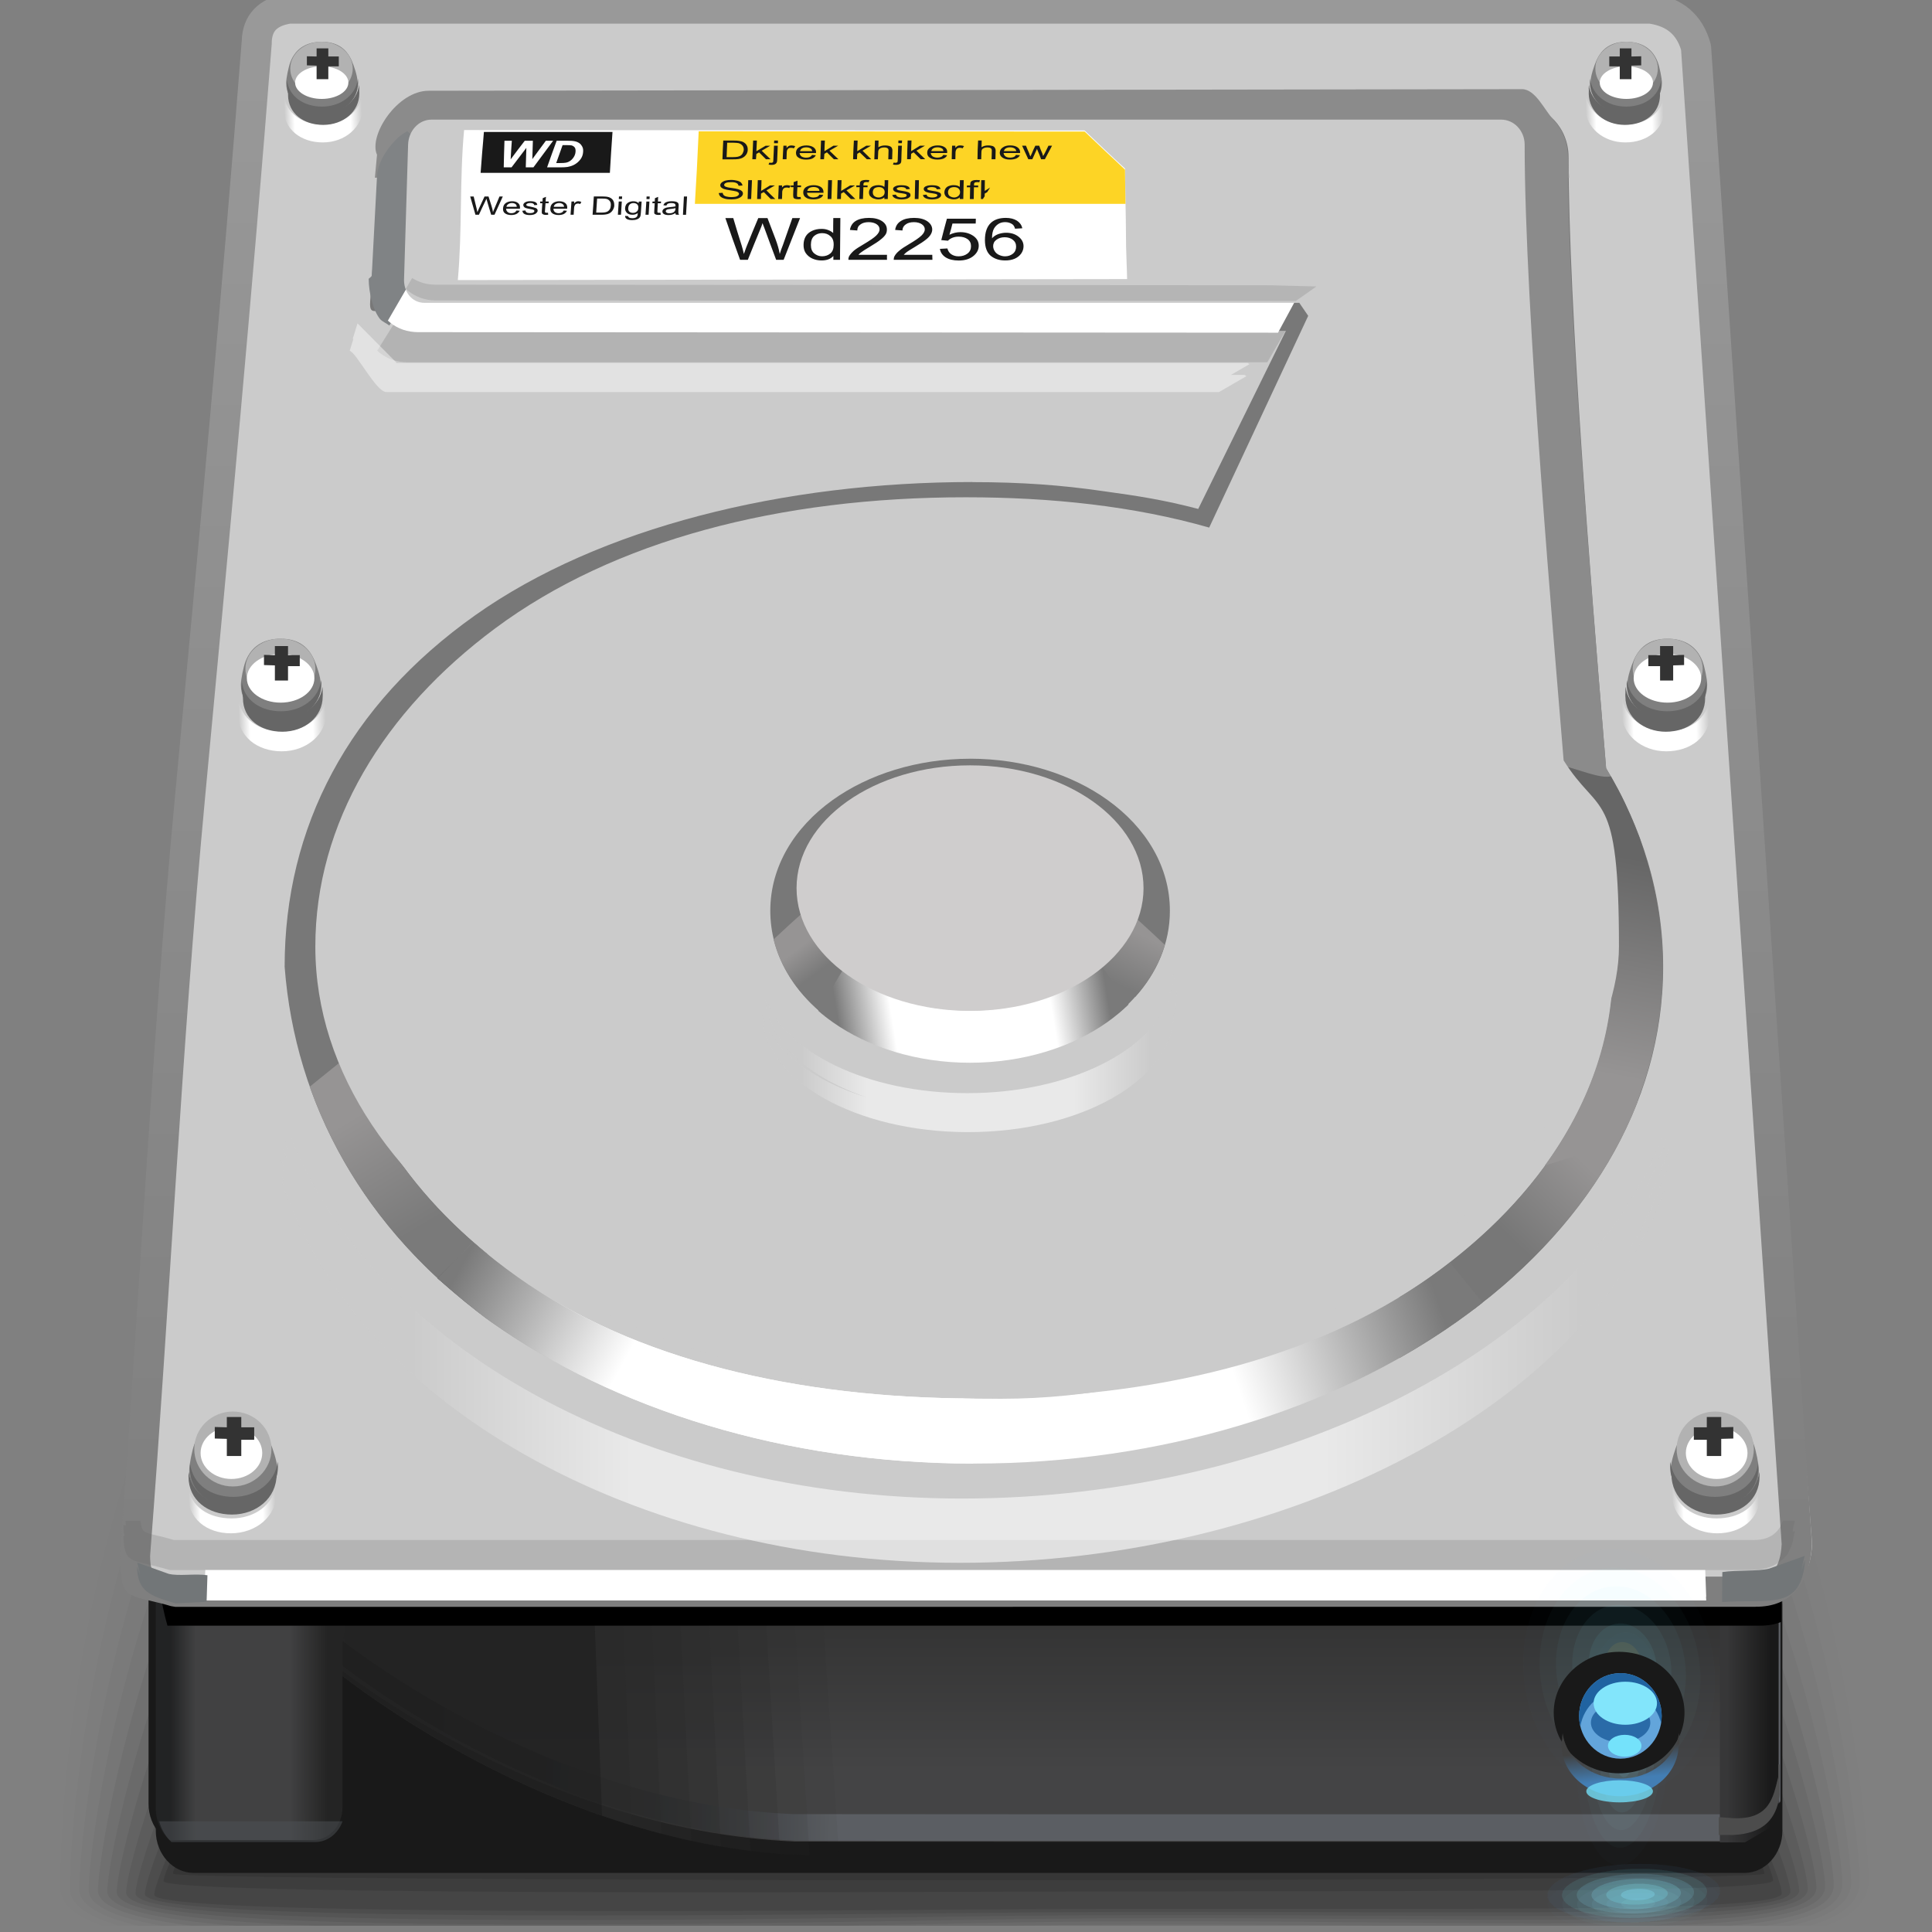 <?xml version="1.0" encoding="UTF-8" standalone="no"?>
<!-- Creator: CorelDRAW -->

<svg
   xmlns:dc="http://purl.org/dc/elements/1.1/"
   xmlns:cc="http://creativecommons.org/ns#"
   xmlns:rdf="http://www.w3.org/1999/02/22-rdf-syntax-ns#"
   xmlns:svg="http://www.w3.org/2000/svg"
   xmlns="http://www.w3.org/2000/svg"
   xmlns:xlink="http://www.w3.org/1999/xlink"
   xmlns:sodipodi="http://sodipodi.sourceforge.net/DTD/sodipodi-0.dtd"
   xmlns:inkscape="http://www.inkscape.org/namespaces/inkscape"
   xml:space="preserve"
   width="64px"
   height="64px"
   style="shape-rendering:geometricPrecision; text-rendering:geometricPrecision; image-rendering:optimizeQuality; fill-rule:evenodd; clip-rule:evenodd"
   viewBox="0 0 64 64"
   id="svg2"
   version="1.1"
   inkscape:version="0.91 r13725"
   sodipodi:docname="yast_idetude.svg"><rect x="0" y="0" width="64" height="64" fill="#808080" stroke="none"/><sodipodi:namedview
     pagecolor="#ffffff"
     bordercolor="#666666"
     borderopacity="1"
     objecttolerance="10"
     gridtolerance="10"
     guidetolerance="10"
     inkscape:pageopacity="0"
     inkscape:pageshadow="2"
     inkscape:window-width="1680"
     inkscape:window-height="995"
     id="namedview406"
     showgrid="false"
     inkscape:zoom="3.6875"
     inkscape:cx="32"
     inkscape:cy="32"
     inkscape:window-x="0"
     inkscape:window-y="28"
     inkscape:window-maximized="1"
     inkscape:current-layer="svg2" /><defs
     id="defs4"><style
       type="text/css"
       id="style6"><![CDATA[
    .fil31 {fill:black}
    .fil14 {fill:#191919}
    .fil63 {fill:#333333}
    .fil61 {fill:#666666}
    .fil60 {fill:#7F7F7F}
    .fil34 {fill:white}
    .fil15 {fill:#191919}
    .fil83 {fill:#2063A1}
    .fil84 {fill:#2A6BA8}
    .fil56 {fill:#4C4C4C}
    .fil82 {fill:#63A5DB}
    .fil47 {fill:#727678}
    .fil86 {fill:#74E2FB}
    .fil85 {fill:#82E5FB}
    .fil32 {fill:#CBCBCB}
    .fil54 {fill:#CFCDCD}
    .fil49 {fill:#FDD425}
    .fil62 {fill:#B2B2B2}
    .fil50 {fill:#191919;fill-rule:nonzero}
    .fil45 {fill:white;fill-rule:nonzero}
    .fil39 {fill:#808385;fill-rule:nonzero}
    .fil37 {fill:#787878;fill-rule:nonzero}
    .fil0 {fill:black;fill-opacity:0}
    .fil19 {fill:#292929;fill-opacity:0}
    .fil57 {fill:#82E5FB;fill-opacity:0}
    .fil1 {fill:black;fill-opacity:0.008}
    .fil76 {fill:#74E2FB;fill-opacity:0.012}
    .fil70 {fill:#82E5FB;fill-opacity:0.012}
    .fil2 {fill:black;fill-opacity:0.02}
    .fil77 {fill:#74E2FB;fill-opacity:0.027}
    .fil71 {fill:#82E5FB;fill-opacity:0.027}
    .fil3 {fill:black;fill-opacity:0.027}
    .fil4 {fill:black;fill-opacity:0.035}
    .fil78 {fill:#74E2FB;fill-opacity:0.039}
    .fil72 {fill:#82E5FB;fill-opacity:0.039}
    .fil5 {fill:black;fill-opacity:0.047}
    .fil20 {fill:#292929;fill-opacity:0.047}
    .fil79 {fill:#74E2FB;fill-opacity:0.055}
    .fil73 {fill:#82E5FB;fill-opacity:0.055}
    .fil6 {fill:black;fill-opacity:0.055}
    .fil7 {fill:black;fill-opacity:0.063}
    .fil80 {fill:#74E2FB;fill-opacity:0.067}
    .fil74 {fill:#82E5FB;fill-opacity:0.067}
    .fil8 {fill:black;fill-opacity:0.075}
    .fil75 {fill:#82E5FB;fill-opacity:0.078}
    .fil81 {fill:#FDC33A;fill-opacity:0.078}
    .fil9 {fill:black;fill-opacity:0.082}
    .fil10 {fill:black;fill-opacity:0.094}
    .fil21 {fill:#292929;fill-opacity:0.098}
    .fil11 {fill:black;fill-opacity:0.102}
    .fil12 {fill:black;fill-opacity:0.11}
    .fil13 {fill:black;fill-opacity:0.122}
    .fil48 {fill:#191919;fill-rule:nonzero;fill-opacity:0.122}
    .fil22 {fill:#292929;fill-opacity:0.145}
    .fil23 {fill:#292929;fill-opacity:0.196}
    .fil35 {fill:#666666;fill-rule:nonzero;fill-opacity:0.22}
    .fil24 {fill:#292929;fill-opacity:0.243}
    .fil25 {fill:#292929;fill-opacity:0.294}
    .fil36 {fill:#7F7F7F;fill-rule:nonzero;fill-opacity:0.322}
    .fil26 {fill:#292929;fill-opacity:0.341}
    .fil27 {fill:#292929;fill-opacity:0.392}
    .fil28 {fill:#191919;fill-opacity:0.439}
    .fil55 {fill:white;fill-rule:nonzero;fill-opacity:0.439}
    .fil30 {fill:#4F5257;fill-opacity:0.502}
    .fil88 {fill:#74E2FB;fill-opacity:0.78}
    .fil66 {fill:url(#id0)}
    .fil64 {fill:url(#id1)}
    .fil65 {fill:url(#id2)}
    .fil68 {fill:url(#id3)}
    .fil67 {fill:url(#id4)}
    .fil69 {fill:url(#id5)}
    .fil44 {fill:url(#id6)}
    .fil29 {fill:url(#id7)}
    .fil53 {fill:url(#id8)}
    .fil17 {fill:url(#id9)}
    .fil18 {fill:url(#id10)}
    .fil16 {fill:url(#id11)}
    .fil87 {fill:url(#id12)}
    .fil33 {fill:url(#id13);fill-rule:nonzero}
    .fil42 {fill:url(#id14);fill-rule:nonzero}
    .fil43 {fill:url(#id15);fill-rule:nonzero}
    .fil46 {fill:url(#id16);fill-rule:nonzero}
    .fil40 {fill:url(#id17);fill-rule:nonzero}
    .fil51 {fill:url(#id18);fill-rule:nonzero}
    .fil41 {fill:url(#id19);fill-rule:nonzero}
    .fil52 {fill:url(#id20);fill-rule:nonzero}
    .fil38 {fill:url(#id21);fill-rule:nonzero}
    .fil59 {fill:url(#id22);fill-opacity:0.58}
    .fil58 {fill:url(#id23);fill-opacity:0.58}
   ]]></style><linearGradient
       id="id0"
       gradientUnits="userSpaceOnUse"
       x1="9.428"
       y1="3.934"
       x2="11.991"
       y2="3.863"><stop
         offset="0"
         style="stop-color:#CBCBCB"
         id="stop9" /><stop
         offset="0.129"
         style="stop-color:white"
         id="stop11" /><stop
         offset="0.851"
         style="stop-color:white"
         id="stop13" /><stop
         offset="1"
         style="stop-color:#CBCBCB"
         id="stop15" /></linearGradient><linearGradient
       id="id1"
       gradientUnits="userSpaceOnUse"
       xlink:href="#id0"
       x1="6.267"
       y1="50.023"
       x2="9.129"
       y2="49.944" /><linearGradient
       id="id2"
       gradientUnits="userSpaceOnUse"
       xlink:href="#id0"
       x1="7.919"
       y1="24.012"
       x2="10.788"
       y2="23.933" /><linearGradient
       id="id3"
       gradientUnits="userSpaceOnUse"
       xlink:href="#id0"
       x1="53.744"
       y1="24.012"
       x2="56.613"
       y2="23.933" /><linearGradient
       id="id4"
       gradientUnits="userSpaceOnUse"
       xlink:href="#id0"
       x1="55.404"
       y1="50.023"
       x2="58.266"
       y2="49.944" /><linearGradient
       id="id5"
       gradientUnits="userSpaceOnUse"
       xlink:href="#id0"
       x1="52.542"
       y1="3.934"
       x2="55.105"
       y2="3.865" /><linearGradient
       id="id6"
       gradientUnits="userSpaceOnUse"
       x1="15.966"
       y1="40.7"
       x2="30.809"
       y2="48.925"><stop
         offset="0"
         style="stop-color:#7A7A7A"
         id="stop23" /><stop
         offset="0.369"
         style="stop-color:white"
         id="stop25" /><stop
         offset="1"
         style="stop-color:white"
         id="stop27" /></linearGradient><linearGradient
       id="id7"
       gradientUnits="userSpaceOnUse"
       x1="5.652"
       y1="56.129"
       x2="10.849"
       y2="56.129"><stop
         offset="0"
         style="stop-color:#222324"
         id="stop30" /><stop
         offset="0.161"
         style="stop-color:#414142"
         id="stop32" /><stop
         offset="0.761"
         style="stop-color:#414142"
         id="stop34" /><stop
         offset="1"
         style="stop-color:#242424"
         id="stop36" /></linearGradient><linearGradient
       id="id8"
       gradientUnits="userSpaceOnUse"
       x1="27.834"
       y1="34.267"
       x2="36.655"
       y2="32.823"><stop
         offset="0"
         style="stop-color:#7A7A7A"
         id="stop39" /><stop
         offset="0.2"
         style="stop-color:white"
         id="stop41" /><stop
         offset="0.788"
         style="stop-color:white"
         id="stop43" /><stop
         offset="1"
         style="stop-color:#7A7A7A"
         id="stop45" /></linearGradient><linearGradient
       id="id9"
       gradientUnits="userSpaceOnUse"
       x1="55.159"
       y1="56.755"
       x2="14.112"
       y2="55.873"><stop
         offset="0"
         style="stop-color:#5B5E63"
         id="stop48" /><stop
         offset="0.671"
         style="stop-color:#5B5E63"
         id="stop50" /><stop
         offset="0.78"
         style="stop-color:#3C3E40"
         id="stop52" /><stop
         offset="1"
         style="stop-color:#191919"
         id="stop54" /></linearGradient><linearGradient
       id="id10"
       gradientUnits="userSpaceOnUse"
       x1="58.683"
       y1="56.162"
       x2="57.205"
       y2="56.162"><stop
         offset="0"
         style="stop-color:#191919"
         id="stop57" /><stop
         offset="1"
         style="stop-color:#373738"
         id="stop59" /></linearGradient><linearGradient
       id="id11"
       gradientUnits="userSpaceOnUse"
       x1="34.62"
       y1="53.546"
       x2="34.62"
       y2="58.653"><stop
         offset="0"
         style="stop-color:#333333"
         id="stop62" /><stop
         offset="1"
         style="stop-color:#444445"
         id="stop64" /></linearGradient><linearGradient
       id="id12"
       gradientUnits="userSpaceOnUse"
       x1="53.73"
       y1="58.952"
       x2="53.626"
       y2="57.966"><stop
         offset="0"
         style="stop-color:#437EB4"
         id="stop67" /><stop
         offset="1"
         style="stop-color:#414141"
         id="stop69" /></linearGradient><linearGradient
       id="id13"
       gradientUnits="userSpaceOnUse"
       x1="31.998"
       y1="52.696"
       x2="31.998"
       y2="0.318"><stop
         offset="0"
         style="stop-color:#7F7F7F"
         id="stop72" /><stop
         offset="1"
         style="stop-color:#999999"
         id="stop74" /></linearGradient><linearGradient
       id="id14"
       gradientUnits="userSpaceOnUse"
       x1="50.303"
       y1="4.124"
       x2="51.531"
       y2="25.241"><stop
         offset="0"
         style="stop-color:#8B8B8B"
         id="stop77" /><stop
         offset="1"
         style="stop-color:#8B8B8B"
         id="stop79" /></linearGradient><linearGradient
       id="id15"
       gradientUnits="userSpaceOnUse"
       x1="17.036"
       y1="49.731"
       x2="46.568"
       y2="39.896"><stop
         offset="0"
         style="stop-color:#595959"
         id="stop82" /><stop
         offset="0.129"
         style="stop-color:white"
         id="stop84" /><stop
         offset="0.769"
         style="stop-color:white"
         id="stop86" /><stop
         offset="1"
         style="stop-color:#7A7A7A"
         id="stop88" /></linearGradient><linearGradient
       id="id16"
       gradientUnits="userSpaceOnUse"
       x1="52.49"
       y1="35.475"
       x2="53.792"
       y2="28.354"><stop
         offset="0"
         style="stop-color:#969494"
         id="stop91" /><stop
         offset="1"
         style="stop-color:#666666"
         id="stop93" /></linearGradient><linearGradient
       id="id17"
       gradientUnits="userSpaceOnUse"
       x1="14.149"
       y1="40.542"
       x2="11.967"
       y2="36.85"><stop
         offset="0"
         style="stop-color:#7A7A7A"
         id="stop96" /><stop
         offset="1"
         style="stop-color:#969494"
         id="stop98" /></linearGradient><linearGradient
       id="id18"
       gradientUnits="userSpaceOnUse"
       x1="37.816"
       y1="30.961"
       x2="37.025"
       y2="32.604"><stop
         offset="0"
         style="stop-color:#969494"
         id="stop101" /><stop
         offset="1"
         style="stop-color:#7A7A7A"
         id="stop103" /></linearGradient><linearGradient
       id="id19"
       gradientUnits="userSpaceOnUse"
       x1="49.678"
       y1="40.673"
       x2="52.111"
       y2="38.156"><stop
         offset="0"
         style="stop-color:#777777"
         id="stop106" /><stop
         offset="1"
         style="stop-color:#969494"
         id="stop108" /></linearGradient><linearGradient
       id="id20"
       gradientUnits="userSpaceOnUse"
       xlink:href="#id17"
       x1="27.328"
       y1="32.035"
       x2="26.713"
       y2="31.213" /><linearGradient
       id="id21"
       gradientUnits="userSpaceOnUse"
       xlink:href="#id14"
       x1="29.43"
       y1="3.728"
       x2="34.745"
       y2="5.113" /><linearGradient
       id="id22"
       gradientUnits="userSpaceOnUse"
       x1="13.555"
       y1="40.004"
       x2="52.465"
       y2="40.004"><stop
         offset="0"
         style="stop-color:#CBCBCB"
         id="stop113" /><stop
         offset="0.188"
         style="stop-color:white"
         id="stop115" /><stop
         offset="0.78"
         style="stop-color:white"
         id="stop117" /><stop
         offset="1"
         style="stop-color:#CBCBCB"
         id="stop119" /></linearGradient><linearGradient
       id="id23"
       gradientUnits="userSpaceOnUse"
       xlink:href="#id22"
       x1="26.53"
       y1="33.124"
       x2="38.136"
       y2="33.124" /></defs><g
     id="Слой_x0020_1"><g
       id="_50040344"><path
         id="_81908336"
         class="fil0"
         d="M30.648 26.625c29.364,-1.272 31.408,31.564 31.536,35.544 0.024,0.739 -0.407,1.261 -1.235,1.625l-58.052 0c-0.784,-0.338 -1.206,-0.758 -1.206,-1.282 0,-2.952 -0.406,-34.616 28.957,-35.888z" /><g
         id="g126"><path
           id="_50606160"
           class="fil1"
           d="M30.769 27.64c28.157,-1.175 31.01,30.832 31.128,34.578 0.022,0.733 -0.477,1.235 -1.424,1.576l-57.08 0c-0.904,-0.324 -1.39,-0.737 -1.39,-1.26 0,-2.795 0.608,-33.721 28.766,-34.894z" /><path
           id="_50570480"
           class="fil2"
           d="M30.887 28.655c26.952,-1.076 30.614,30.102 30.722,33.613 0.024,0.731 -0.568,1.213 -1.672,1.526l-55.992 0c-1.057,-0.309 -1.632,-0.713 -1.632,-1.237 0,-2.64 1.623,-32.827 28.575,-33.903z" /><path
           id="_80141464"
           class="fil3"
           d="M31.008 29.671c25.745,-0.979 30.216,29.371 30.314,32.647 0.024,0.733 -0.696,1.194 -2.021,1.476l-54.719 0c-1.264,-0.293 -1.959,-0.687 -1.959,-1.214 0,-2.483 2.637,-31.931 28.385,-32.91z" /><path
           id="_81902328"
           class="fil4"
           d="M31.126 30.684c24.539,-0.88 29.82,28.641 29.908,31.682 0.024,0.748 -0.894,1.183 -2.552,1.428l-53.123 0c-1.556,-0.273 -2.425,-0.658 -2.425,-1.191 0,-2.329 3.652,-31.039 28.192,-31.92z" /><path
           id="_80438920"
           class="fil5"
           d="M31.245 31.7c23.334,-0.782 29.423,27.911 29.502,30.716 0.025,0.782 -1.232,1.183 -3.444,1.378l-50.939 0c-1.989,-0.247 -3.119,-0.621 -3.119,-1.167 0,-2.173 4.667,-30.145 28.001,-30.927z" /><path
           id="_82056584"
           class="fil6"
           d="M31.366 32.716c22.128,-0.685 29.026,27.179 29.095,29.75 0.027,0.887 -2.062,1.221 -5.56,1.329l-9.182 0c-3.677,-0.039 -7.824,-0.079 -12.18,0l-25.701 0c-2.701,-0.213 -4.283,-0.573 -4.283,-1.145 0,-2.016 5.681,-29.25 27.811,-29.934z" /><path
           id="_82056056"
           class="fil7"
           d="M31.485 33.73c20.922,-0.587 28.629,26.449 28.688,28.785 0.058,1.918 -13.068,0.88 -28.066,1.195 -1.429,0.031 -2.843,0.059 -4.23,0.084l-17.368 0c-4.108,-0.155 -6.643,-0.493 -6.643,-1.121 0,-1.861 6.695,-28.356 27.618,-28.943z" /><path
           id="_82057088"
           class="fil8"
           d="M31.604 34.746c19.716,-0.49 28.232,25.718 28.281,27.818 0.05,1.624 -13.086,0.77 -27.78,1.033 -14.694,0.262 -27.927,0.32 -27.927,-0.901 0,-1.704 7.71,-27.461 27.427,-27.95z" /><path
           id="_81400672"
           class="fil9"
           d="M31.725 35.762c18.511,-0.392 27.835,24.986 27.874,26.853 0.039,1.329 -13.104,0.66 -27.496,0.869 -14.392,0.21 -27.614,0.241 -27.614,-0.764 0,-1.548 8.725,-26.567 27.237,-26.958z" /><path
           id="_80391848"
           class="fil10"
           d="M31.842 36.775c17.306,-0.293 27.439,24.258 27.468,25.888 0.03,1.035 -13.123,0.55 -27.212,0.707 -14.088,0.156 -27.299,0.161 -27.299,-0.628 0,-1.394 9.738,-25.673 27.043,-25.967z" /><path
           id="_81126336"
           class="fil11"
           d="M31.962 37.791c16.1,-0.196 27.042,23.526 27.062,24.922 0.02,0.739 -13.142,0.441 -26.928,0.543 -13.785,0.104 -26.986,0.081 -26.986,-0.49 0,-1.238 10.754,-24.779 26.853,-24.975z" /><path
           id="_120747832"
           class="fil12"
           d="M32.081 38.332c14.894,-0.097 26.645,22.796 26.654,23.957 0.009,0.445 -13.161,0.331 -26.644,0.38 -13.482,0.051 -26.672,0.002 -26.672,-0.354 0,-1.082 11.768,-23.883 26.661,-23.983z" /></g><path
         id="_80541096"
         class="fil13"
         d="M32.202 39.077c13.688,0 26.247,22.064 26.247,22.99 0,0.301 -52.718,0.28 -52.718,0 0,-0.926 12.782,-22.99 26.471,-22.99z" /></g><path
       class="fil14"
       d="M6.418 51.753l51.369 0c0.691,0 1.257,0.632 1.257,1.394l0 7.502c0,0.765 -0.567,1.394 -1.257,1.394l-32.581 0 -18.788 0c-0.689,0 -1.257,-0.626 -1.257,-1.394l0 -7.502c0,-0.765 0.566,-1.394 1.257,-1.394z"
       id="path141" /><path
       class="fil15"
       d="M6.178 51.178l51.575 -0.181c0.691,-0.002 1.257,0.627 1.257,1.394l0 7.182c0,0.767 -0.566,1.394 -1.257,1.394l-32.547 0 -19.028 0.182c-0.691,0.005 -1.257,-0.628 -1.257,-1.395l0 -7.182c0,-0.767 0.565,-1.391 1.257,-1.394z"
       id="path143" /><path
       class="fil16"
       d="M10.286 51.188l47.438 0c0.691,0 1.257,0.628 1.257,1.394l0 7.034c0,0.024 0,0.048 -0.001,0.072 -0.465,0.446 -0.99,0.892 -1.551,1.322l-23.014 0 -8.066 -0.005c-8.663,-0.366 -15.539,-6.064 -15.539,-6.064 -0.391,-1.371 -0.553,-2.616 -0.524,-3.752z"
       id="path145" /><path
       class="fil17"
       d="M58.914 51.955c0.043,0.141 0.067,0.292 0.067,0.449l0 7.182c0,0.024 0,0.048 -0.001,0.072 -0.465,0.446 -0.99,0.892 -1.551,1.322l-23.014 0 -8.066 -0.005c-8.663,-0.366 -15.539,-6.213 -15.539,-6.213 -0.319,-1.119 -0.485,-2.153 -0.521,-3.115 0.081,0.706 0.23,1.45 0.454,2.235 0,0 6.876,5.847 15.539,6.213l8.067 0.005 23.013 0c0.562,-0.43 1.085,-0.875 1.551,-1.322 0.001,-0.024 0.001,-0.048 0.001,-0.072l0 -6.751z"
       id="path147" /><polygon
       class="fil18"
       points="58.657,60.531 57.803,61.032 56.972,61.032 56.972,51.291 58.916,51.291 58.916,59.825 "
       id="polygon149" /><g
       id="_80243336"><path
         id="_81109856"
         class="fil19"
         d="M28.052 51.394l0.717 10.031c-8.002,0.583 -15.043,-4.122 -17.21,-5.743 0.359,-1.548 0.713,-3.051 0.998,-4.289l15.495 0z" /><g
         id="g153"><path
           id="_51272880"
           class="fil20"
           d="M27.114 51.394l0.684 10.077c-7.689,0.162 -14.321,-4.343 -16.314,-5.845 0.335,-1.528 0.667,-3.008 0.934,-4.232l14.695 0z" /><path
           id="_81035056"
           class="fil21"
           d="M26.176 51.394l0.645 10.074c-7.37,-0.215 -13.602,-4.521 -15.414,-5.9 0.313,-1.508 0.621,-2.966 0.872,-4.174l13.897 0z" /><path
           id="_83097960"
           class="fil22"
           d="M25.238 51.394l0.605 10.022c-7.047,-0.55 -12.882,-4.655 -14.514,-5.907 0.292,-1.487 0.578,-2.922 0.809,-4.115l13.1 0z" /><path
           id="_81464024"
           class="fil23"
           d="M24.299 51.394l0.563 9.92c-6.718,-0.842 -12.168,-4.747 -13.612,-5.867 0.269,-1.465 0.534,-2.878 0.749,-4.054l12.3 0z" /><path
           id="_81820152"
           class="fil24"
           d="M23.361 51.394l0.519 9.775c-6.391,-1.096 -11.46,-4.805 -12.71,-5.784 0.249,-1.442 0.491,-2.832 0.69,-3.991l11.502 0z" /><path
           id="_81464272"
           class="fil25"
           d="M22.424 51.394l0.474 9.586c-6.071,-1.313 -10.771,-4.834 -11.809,-5.659 0.228,-1.42 0.45,-2.785 0.632,-3.927l10.703 0z" /><path
           id="_87100992"
           class="fil26"
           d="M21.485 51.394l0.428 9.35c-5.766,-1.502 -10.108,-4.846 -10.905,-5.489l0.574 -3.861 9.904 0z" /><path
           id="_50039384"
           class="fil27"
           d="M20.548 51.394l0.38 9.072c-5.517,-1.676 -9.53,-4.887 -10.006,-5.28l0.52 -3.793 9.106 0z" /></g><path
         id="_82864872"
         class="fil28"
         d="M19.609 51.394l0.335 8.751c-5.356,-1.857 -9.071,-4.998 -9.071,-4.998l-0.028 -0.1 0.456 -3.652 8.308 0z" /></g><path
       class="fil29"
       d="M11.149 51.305c0.122,0.178 0.195,0.405 0.195,0.643l0 7.934c0,0.586 -0.439,1.072 -0.967,1.072l-4.763 0c-0.278,-0.256 -0.456,-0.643 -0.456,-1.072l0 -7.182c0,-0.767 0.566,-1.394 1.256,-1.394l4.736 0z"
       id="path164" /><path
       class="fil30"
       d="M11.347 60.333c-0.142,0.402 -0.496,0.687 -0.904,0.687l-4.762 0c-0.193,-0.176 -0.335,-0.415 -0.407,-0.687l6.073 0z"
       id="path166" /><path
       class="fil31"
       d="M5.236 51.507l52.819 0c0.367,0 0.703,0.122 0.953,0.318l0 1.902c-0.208,0.087 -0.457,0.129 -0.748,0.126l-27.676 0 -2.682 0 -22.355 0c-0.237,-0.839 -0.335,-1.618 -0.312,-2.346z"
       id="path168" /><path
       class="fil32"
       d="M33.554 52.727l-2.434 0 -25.168 0c-1.238,-0.376 -1.3,-0.078 -1.335,-1.204 1.296,-16.703 2.591,-33.408 3.886,-50.112 0.006,-0.645 0.364,-1.02 1.074,-1.128 15.03,0 30.058,0 45.088,0 0.808,0.107 1.315,0.537 1.519,1.29 1.282,16.524 2.563,33.047 3.845,49.57 -0.051,1.064 -0.504,1.592 -1.361,1.584l-25.113 0z"
       id="path170" /><path
       class="fil32"
       d="M33.553 52.727l-2.433 0 -25.311 0c-1.239,-0.376 -1.302,-0.077 -1.336,-1.204 1.296,-16.704 2.735,-33.408 4.031,-50.112 0.005,-0.645 0.363,-1.022 1.074,-1.128 15.028,0 30.057,0 45.087,0 0.808,0.107 1.315,0.537 1.519,1.29 1.282,16.524 2.055,33.047 3.337,49.57 -0.051,1.064 -0.504,1.592 -1.362,1.584l-24.605 0z"
       id="path172" /><path
       class="fil33"
       d="M33.554 53.229l-2.434 0 -25.312 0 -0.144 -0.024c-0.235,-0.072 -0.455,-0.123 -0.625,-0.163 -0.957,-0.222 -1.025,-0.241 -1.064,-1.505l0 -0.051c0.64,-8.258 1.033,-16.676 1.821,-25.089 0.776,-8.289 1.556,-16.581 2.21,-25.023l0.001 0c0.009,-0.439 0.148,-0.798 0.407,-1.072 0.256,-0.27 0.622,-0.444 1.09,-0.514l0.072 -0.006 45.088 0 0.065 0.006c0.502,0.065 0.918,0.239 1.244,0.516 0.33,0.28 0.561,0.66 0.691,1.137l0.018 0.094 3.338 49.572 0 0.06c-0.031,0.646 -0.198,1.147 -0.498,1.495 -0.325,0.378 -0.782,0.567 -1.363,0.563l0 0.002 -24.604 0zm-2.434 -1.002l2.434 0 24.604 0 0.004 0.002c0.272,0.001 0.476,-0.071 0.601,-0.217l0 -0.001c0.148,-0.172 0.235,-0.458 0.257,-0.856l-3.332 -49.502c-0.077,-0.25 -0.197,-0.448 -0.36,-0.586 -0.17,-0.144 -0.402,-0.241 -0.686,-0.283l-45.03 0c-0.221,0.037 -0.38,0.107 -0.475,0.206 -0.087,0.092 -0.133,0.236 -0.135,0.424l0 0.034c-0.639,8.244 -1.428,16.645 -2.215,25.04 -0.777,8.302 -1.16,16.607 -1.815,25.06 0.014,0.455 0.04,0.463 0.293,0.522 0.154,0.035 0.346,0.08 0.608,0.158l25.246 0z"
       id="path174" /><path
       class="fil34"
       d="M6.776 52.89l-0.005 0 0.03 -0.886 24.291 0 2.433 0 22.963 0 0.032 0.886 -0.005 0 0.005 0.128 -23.148 0 -2.433 0 -24.168 0 0.005 -0.128zm52.371 -0.861l0.002 0 -0.013 0.035 0.011 -0.035zm0.022 0l0.007 0 -0.033 0.09 0.026 -0.09zm0.102 0l0.001 0 -0.001 0.006 0 -0.006zm-0.124 -0.128l0.002 0 -0.013 0.035 0.011 -0.035zm0.022 0l0.007 0 -0.033 0.09 0.026 -0.09zm0.102 0l0.001 0 -0.001 0.006 0 -0.006z"
       id="path176" /><path
       class="fil35"
       d="M33.398 52.011l-2.432 0 -25.314 0 -0.071 -0.012c-0.259,-0.078 -0.472,-0.129 -0.64,-0.167 -0.696,-0.161 -0.815,-0.19 -0.856,-0.948l0.035 0c-0.017,-0.097 -0.027,-0.214 -0.035,-0.354l0.085 0 -0.011 -0.15 0.494 0c0.032,0.367 0.122,0.387 0.472,0.469 0.163,0.038 0.371,0.085 0.632,0.165l25.283 0 2.432 0 24.606 0 0.002 0.001c0.352,0.004 0.618,-0.099 0.794,-0.304l0.002 -0.001c0.033,-0.04 0.065,-0.083 0.093,-0.131l0.019 -0.05 0.007 0c0.025,-0.046 0.047,-0.097 0.067,-0.15l0.396 0c-0.037,0.128 -0.053,0.247 -0.077,0.354l0.077 0c-0.07,0.242 -0.065,0.446 -0.182,0.613 -0.024,0.067 -0.056,0.13 -0.104,0.188l0.001 0c-0.278,0.32 -0.669,0.48 -1.17,0.475l0 0.001 -24.606 0z"
       id="path178" /><path
       class="fil36"
       d="M41.982 12l-28.506 0c-0.024,0 -0.06,-0.002 -0.109,-0.006 -0.34,-0.026 -0.637,-0.162 -0.872,-0.376l0.848 -1.362 0.272 -0.048 -0.002 0.031 29.058 0 0.191 0 0.067 0.125 -0.947 1.636z"
       id="path180" /><path
       class="fil37"
       d="M32.211 15.971c1.641,0 2.976,0.102 4.299,0.294 1.219,0.167 2.055,0.299 3.183,0.594l2.903 -5.899 -28.572 0c-0.024,0 -0.06,-0.001 -0.109,-0.005 -0.424,-0.032 -0.78,-0.235 -1.031,-0.546 -0.239,-0.295 -0.624,0.11 -0.624,-0.311l-0.002 0c0,-0.028 0.001,-0.07 0.005,-0.125l0.35 -4.835c0.03,-0.454 0.209,-0.867 0.49,-1.167 0.288,-0.307 0.677,-0.497 1.122,-0.497l36.12 0c0.445,0 0.849,0.194 1.142,0.506 0.292,0.312 0.474,0.742 0.474,1.217 0,4.962 0.759,14.374 1.146,19.058 0.032,0.386 0.061,0.738 0.098,1.194 0.595,0.986 1.061,2.022 1.38,3.097 0.334,1.123 0.509,2.288 0.509,3.481 0,4.615 -2.606,8.765 -6.817,11.746 -0.607,0.43 -1.247,0.835 -1.919,1.214l0 -2.016c0.347,-0.21 0.684,-0.431 1.011,-0.663 3.754,-2.658 6.076,-6.294 6.076,-10.282 0,-1.011 -0.149,-1.998 -0.432,-2.952 -0.294,-0.99 -0.732,-1.943 -1.297,-2.849l-0.118 -0.188 -0.018 -0.224c-0.018,-0.227 -0.064,-0.776 -0.116,-1.407 -0.387,-4.7 -1.149,-14.127 -1.153,-19.172l-36.049 0c-0.001,0.006 -0.002,0.012 -0.004,0.02l-0.343 4.739 29.057 0 0.465 0 0.241 0.426 0.411 0.726 0.252 0.443 -0.244 0.45 -3.289 6.275 -0.315 0.583 -0.609 -0.174c-1.263,-0.361 -2.232,-0.536 -3.578,-0.72 -1.309,-0.18 -2.676,-0.273 -4.093,-0.273 -5.913,0 -11.204,1.287 -15.057,4.015 -3.755,2.658 -6.077,6.294 -6.077,10.28 0,3.614 1.907,6.939 5.06,9.509l0 2.159c-4.064,-2.975 -6.364,-7.094 -6.71,-11.668 0,-4.613 2.104,-8.663 6.315,-11.645 4.111,-2.91 10.227,-4.411 16.468,-4.411z"
       id="path182" /><path
       class="fil38"
       d="M12.419 5.887l0.07 -0.761c-0.289,-0.632 0.666,-2.119 1.711,-2.12l36.22 -0.052c0.445,0 0.748,0.702 1.041,1.013 0.292,0.312 0.475,0.743 0.475,1.218 0,0.385 0.03,0.266 0.039,0.702l-1.652 0c-0.007,-0.422 -0.038,-0.288 -0.038,-0.664l-36.05 0c-0.001,0.006 -0.002,0.012 -0.002,0.021l-0.06 0.643 -1.753 0z"
       id="path184" /><path
       class="fil39"
       d="M12.897 10.784c-0.076,-0.064 -0.243,-0.136 -0.307,-0.214 -0.24,-0.295 -0.376,-0.901 -0.376,-1.323l-0.004 0c0,-0.027 0.1,-0.07 0.105,-0.124l0.174 -3.292c0.03,-0.451 0.308,-0.866 0.589,-1.165 0.12,-0.13 0.26,-0.239 0.415,-0.321 0.416,0.366 0.761,0.679 0.761,0.679l-0.077 1.67 -0.21 2.434 -1.07 1.655z"
       id="path186" /><path
       class="fil40"
       d="M14.562 42.404c-2.013,-1.844 -3.457,-4.021 -4.302,-6.405l1.252 -1.012c0.702,2.354 2.22,4.511 4.342,6.313l-1.292 1.104z"
       id="path188" /><path
       class="fil41"
       d="M48.929 43.291c0.132,-0.116 0.274,-0.227 0.424,-0.335 2.261,-1.834 3.957,-4.036 4.899,-6.47l-1.395 -1.03c-0.835,2.402 -2.526,4.582 -4.835,6.369 -0.158,0.159 -0.319,0.311 -0.485,0.451l1.285 1.098 0.107 -0.083z"
       id="path190" /><path
       class="fil42"
       d="M48.432 3.578l1.889 0c0.445,0 0.849,0.194 1.142,0.506 0.292,0.312 0.474,0.742 0.474,1.217 0,4.962 0.784,14.271 1.17,18.956 0.032,0.386 0.061,0.738 0.098,1.193 0.067,0.112 0.133,0.224 0.197,0.338 -0.64,-0.046 -1.293,-0.083 -1.834,-0.11l-0.105 -1.269c-0.387,-4.698 -1.174,-14.025 -1.178,-19.069l-1.702 0 -0.151 -1.761z"
       id="path192" /><path
       class="fil43"
       d="M49.112 43.149c-0.27,0.213 -0.549,0.422 -0.836,0.625 -4.111,2.91 -9.775,4.709 -16.015,4.709 -6.241,0 -11.905,-1.799 -16.016,-4.709 -0.5,-0.36 -1.306,-1.037 -1.753,-1.43l1.18 -1.199c0.464,0.406 0.959,0.795 1.482,1.165 3.853,2.727 9.243,4.016 15.156,4.016 5.911,0 11.203,-1.289 15.056,-4.016 0.227,-0.161 0.448,-0.324 0.664,-0.49l1.082 1.33z"
       id="path194" /><path
       class="fil44"
       d="M32.283 46.325l-0.05 2.158c-6.229,-0.005 -11.883,-1.804 -15.989,-4.709 -0.5,-0.36 -1.306,-1.037 -1.753,-1.43l1.18 -1.199c0.464,0.406 0.959,0.795 1.482,1.165 3.848,2.722 9.227,4.011 15.129,4.016z"
       id="path196" /><path
       class="fil45"
       d="M42.335 11.021l-28.507 -0.018c-0.024,0 -0.059,-0.002 -0.109,-0.006 -0.34,-0.026 -0.637,-0.161 -0.87,-0.376l0.848 -1.462 0.272 -0.048 -0.002 0.031 29.058 0 0.191 0 0.067 0.125 -0.947 1.754z"
       id="path198" /><path
       class="fil46"
       d="M53.362 25.716l0.007 0.011 0.014 0.026 0.013 0.021 0.014 0.026 0.012 0.021 0.014 0.025 0.012 0.021 0.013 0.025 0.013 0.022 0.013 0.025 0.013 0.022 0.013 0.024 0.013 0.024 0.013 0.024 0.012 0.024 0.013 0.022 0.013 0.025 0.012 0.022 0.013 0.025 0.012 0.021 0.013 0.026 0.011 0.021 0.014 0.026 0.011 0.021 0.014 0.026 0.011 0.021 0.013 0.026 0.011 0.021 0.014 0.027 0.009 0.02 0.014 0.027 0.009 0.02 0.014 0.028 0.009 0.019 0.014 0.028 0.009 0.019 0.014 0.03 0.008 0.018 0.014 0.03 0.009 0.018 0.014 0.031 0.008 0.018 0.014 0.031 0.008 0.017 0.014 0.031 0.007 0.017 0.015 0.032 0.007 0.017 0.015 0.032 0.007 0.015 0.014 0.033 0.007 0.015 0.014 0.033 0.007 0.014 0.015 0.034 0.006 0.014 0.015 0.034 0.006 0.014 0.015 0.034 0.006 0.014 0.015 0.035 0.005 0.012 0.015 0.037 0.006 0.012 0.014 0.037 0.006 0.012 0.014 0.037 0.006 0.013 0.015 0.037 0.004 0.011 0.015 0.038 0.005 0.011 0.015 0.039 0.004 0.011 0.015 0.038 0.005 0.009 0.015 0.04 0.004 0.009 0.015 0.04 0.004 0.008 0.015 0.04 0.004 0.009 0.015 0.04 0.002 0.008 0.017 0.041 0.002 0.007 0.015 0.043 0.002 0.007 0.015 0.043 0.002 0.007 0.015 0.043 0.002 0.006 0.015 0.044 0.002 0.006 0.015 0.044 0.001 0.005 0.015 0.045 0.002 0.005 0.015 0.045 0.001 0.005 0.015 0.045 0.001 0.004 0.015 0.047 0.001 0.002 0.015 0.047 0.001 0.004 0.014 0.047 0.001 0.002 0.015 0.047 0 0.002 0.015 0.047 0.001 0.001 0.014 0.05 0 0.001 0.015 0.05 0.015 0.05c0.334,1.123 0.51,2.288 0.51,3.481 0,2.048 -0.515,4.005 -1.454,5.809l-2.453 0.772c1.442,-1.983 2.256,-4.221 2.256,-6.581 0,-2.961 -1.044,-4.311 -2.133,-6.692 0.494,-0.113 1.558,0.481 2.052,0.382z"
       id="path200" /><path
       class="fil32"
       d="M31.988 16.473c2.852,0 5.576,0.292 8.068,1.004l3.28 -7.015 -0.295 -0.43 -28.977 0c-0.424,0 -0.709,-0.372 -0.678,-0.826l0.133 -4.416c0.014,-0.454 0.348,-0.827 0.775,-0.827l35.437 0c0.426,0 0.775,0.372 0.775,0.827 0,5.466 0.985,16.614 1.291,20.398 1.176,1.886 1.833,0.852 1.833,6.167 0,5.316 -8.563,14.981 -20.486,14.981 -11.922,0 -22.698,-6.543 -22.698,-14.981 0,-4.087 2.27,-7.802 5.962,-10.543 3.931,-2.919 9.432,-4.339 15.58,-4.339z"
       id="path202" /><path
       class="fil47"
       d="M59.796 51.672l-0.126 0.39 0.11 -0.42 -0.116 0.359 0.118 -0.459 -1.173 0.42c-0.383,0.097 -1.094,0.043 -1.554,0.115l-0.008 0.992c1.584,-0.11 2.624,0.3 2.75,-1.396z"
       id="path204" /><path
       class="fil48"
       d="M42.928 9.97l-28.507 -0.018c-0.024,0 -0.06,-0.002 -0.109,-0.005 -0.34,-0.027 -0.637,-0.163 -0.87,-0.377l0.21 -0.361c0.193,0.122 0.415,0.2 0.66,0.216 0.048,0.004 0.085,0.006 0.109,0.006l27.639 0.018 1.547 0.04 -0.679 0.481z"
       id="path206" /><path
       class="fil34"
       d="M15.375 4.308c1.691,0.002 3.624,0.005 5.314,0.005 1.693,0 3.389,0.002 5.082,0.002 1.689,0.001 3.384,0.002 5.075,0.004 1.691,0.001 3.387,0.002 5.081,0.002 0.222,0.211 0.443,0.423 0.663,0.631 0.221,0.21 0.446,0.42 0.677,0.63 0.004,0.3 0.009,0.6 0.013,0.899 0.004,0.299 0.011,0.491 0.014,0.79 0.004,0.299 0.007,0.599 0.009,0.896 0.005,0.299 0.03,0.78 0.034,1.078 -1.85,0.004 -3.702,0.007 -5.548,0.008 -1.846,0.004 -3.696,0.007 -5.543,0.009 -1.846,0.004 -3.696,0.007 -5.543,0.008 -1.846,0.002 -3.693,0.006 -5.537,0.008 0.15,-1.656 0.054,-3.314 0.208,-4.971z"
       id="path208" /><path
       class="fil49"
       d="M23.145 4.35c2.131,0.001 4.259,0.004 6.39,0.005 2.131,0 4.261,0.001 6.395,0.002 0.22,0.21 0.442,0.42 0.663,0.63 0.222,0.209 0.445,0.42 0.674,0.631 0.001,0.213 0.007,0.426 0.008,0.64 0.002,0.211 0.007,0.282 0.009,0.495 -2.379,0 -4.759,0 -7.135,0 -2.374,0 -4.754,0 -7.13,0 0.02,-0.424 0.044,-0.704 0.065,-1.128 0.02,-0.424 0.04,-0.849 0.061,-1.274z"
       id="path210" /><path
       class="fil50"
       d="M32.129 6.594c0.005,-0.129 0.005,-0.259 0.008,-0.391 -0.034,0 -0.076,0 -0.111,0 0,-0.02 0.006,-0.039 0.006,-0.058 0.03,0 0.071,0 0.105,0 0,-0.015 0.005,-0.032 0.005,-0.048 0,-0.03 0.004,-0.054 0.014,-0.066 0.012,-0.021 0.037,-0.039 0.066,-0.05 0.028,-0.012 0.07,-0.019 0.128,-0.019 0.031,0 0.07,0.002 0.111,0.005 -0.008,0.027 -0.014,0.05 -0.019,0.072 -0.025,-0.005 -0.053,-0.006 -0.072,-0.006 -0.039,0 -0.064,0.008 -0.078,0.014 -0.014,0.008 -0.025,0.028 -0.025,0.056 0,0.014 0,0.028 0,0.043 0.047,0 0.094,0 0.136,0 0,0.019 0,0.038 0,0.058 -0.047,0 -0.094,0 -0.141,0 0,0.132 -0.006,0.262 -0.006,0.391 -0.039,0 -0.084,0 -0.128,0zm-8.197 -1.317c0.005,-0.208 0.017,-0.413 0.027,-0.621 0.113,0 0.227,0 0.341,0 0.083,0 0.142,0.004 0.18,0.011 0.056,0.008 0.105,0.02 0.145,0.041 0.05,0.028 0.091,0.065 0.112,0.109 0.026,0.043 0.034,0.092 0.032,0.146 0,0.045 -0.012,0.09 -0.031,0.128 -0.018,0.034 -0.045,0.065 -0.072,0.09 -0.028,0.022 -0.059,0.044 -0.09,0.056 -0.035,0.015 -0.08,0.025 -0.126,0.033 -0.047,0.006 -0.098,0.008 -0.164,0.008 -0.117,0 -0.241,0 -0.354,0zm0.138 -0.072c0.064,0 0.136,0 0.21,0 0.064,0 0.119,-0.006 0.156,-0.012 0.035,-0.008 0.069,-0.021 0.091,-0.033 0.028,-0.019 0.058,-0.045 0.074,-0.08 0.014,-0.031 0.034,-0.072 0.037,-0.117 0.002,-0.063 -0.019,-0.118 -0.052,-0.151 -0.033,-0.034 -0.072,-0.057 -0.119,-0.07 -0.037,-0.006 -0.094,-0.014 -0.17,-0.014 -0.074,0 -0.143,0 -0.208,0 -0.007,0.161 -0.013,0.321 -0.019,0.477zm0.852 0.072c0.007,-0.208 0.019,-0.413 0.027,-0.621 0.039,0 0.08,0 0.124,0 -0.008,0.117 -0.008,0.236 -0.017,0.354 0.103,-0.06 0.2,-0.122 0.305,-0.182 0.048,0 0.103,0 0.154,0 -0.097,0.056 -0.189,0.11 -0.283,0.165 0.098,0.097 0.194,0.189 0.294,0.283 -0.052,0 -0.1,0 -0.152,0 -0.074,-0.076 -0.155,-0.154 -0.228,-0.228 -0.03,0.014 -0.058,0.031 -0.089,0.05 -0.007,0.059 -0.007,0.119 -0.015,0.178 -0.037,0 -0.078,0 -0.119,0zm0.718 -0.533c0,-0.028 0.002,-0.058 0.007,-0.089 0.039,0 0.081,0 0.123,0 0,0.031 0,0.06 0,0.089 -0.047,0 -0.089,0 -0.13,0zm-0.181 0.707c0.008,-0.02 0.017,-0.043 0.027,-0.064 0.022,0.002 0.039,0.007 0.058,0.007 0.028,0 0.045,-0.007 0.057,-0.017 0.013,-0.011 0.017,-0.035 0.017,-0.079 0.007,-0.156 0.014,-0.312 0.022,-0.471 0.041,0 0.08,0 0.124,0 -0.004,0.161 -0.011,0.318 -0.019,0.474 -0.001,0.058 -0.017,0.094 -0.041,0.117 -0.031,0.03 -0.078,0.044 -0.15,0.044 -0.034,0 -0.059,-0.004 -0.094,-0.011zm0.469 -0.175c0.007,-0.148 0.013,-0.298 0.024,-0.449 0.031,0 0.07,0 0.104,0 0,0.024 0,0.046 0,0.071 0.03,-0.035 0.063,-0.056 0.08,-0.066 0.027,-0.008 0.052,-0.014 0.079,-0.014 0.04,0 0.084,0.008 0.128,0.022 -0.017,0.025 -0.03,0.047 -0.044,0.074 -0.028,-0.013 -0.059,-0.017 -0.089,-0.017 -0.031,0 -0.056,0.001 -0.076,0.014 -0.024,0.008 -0.035,0.022 -0.046,0.041 -0.018,0.025 -0.026,0.057 -0.026,0.09 -0.002,0.077 -0.007,0.155 -0.008,0.233 -0.041,0 -0.085,0 -0.126,0zm0.972 -0.144c0.039,0.002 0.08,0.006 0.125,0.011 -0.022,0.045 -0.061,0.08 -0.111,0.107 -0.056,0.026 -0.13,0.037 -0.214,0.037 -0.102,0 -0.185,-0.019 -0.247,-0.064 -0.064,-0.037 -0.085,-0.093 -0.085,-0.164 0.002,-0.077 0.035,-0.138 0.099,-0.177 0.064,-0.044 0.15,-0.064 0.247,-0.064 0.091,0 0.177,0.022 0.233,0.061 0.058,0.041 0.091,0.099 0.086,0.171 0,0.006 0,0.009 -0.004,0.02 -0.182,0 -0.359,0 -0.542,0 0.005,0.05 0.03,0.089 0.069,0.116 0.043,0.024 0.09,0.037 0.148,0.037 0.046,0 0.086,-0.006 0.119,-0.021 0.031,-0.014 0.058,-0.037 0.077,-0.07zm-0.396 -0.125c0.135,0 0.268,0 0.402,0 -0.006,-0.035 -0.019,-0.064 -0.044,-0.083 -0.034,-0.026 -0.086,-0.043 -0.148,-0.043 -0.06,0 -0.107,0.009 -0.146,0.034 -0.037,0.021 -0.059,0.056 -0.064,0.091zm0.671 0.269c0.008,-0.208 0.017,-0.413 0.022,-0.621 0.04,0 0.083,0 0.128,0 -0.009,0.117 -0.009,0.236 -0.014,0.354 0.097,-0.06 0.194,-0.122 0.296,-0.182 0.052,0 0.107,0 0.158,0 -0.097,0.056 -0.191,0.11 -0.288,0.165 0.102,0.097 0.198,0.189 0.296,0.283 -0.051,0 -0.098,0 -0.15,0 -0.076,-0.076 -0.158,-0.154 -0.228,-0.228 -0.03,0.014 -0.06,0.031 -0.086,0.05 -0.007,0.059 -0.007,0.119 -0.013,0.178 -0.041,0 -0.084,0 -0.122,0zm1.085 0c0.004,-0.208 0.015,-0.413 0.026,-0.621 0.038,0 0.08,0 0.124,0 -0.007,0.117 -0.008,0.236 -0.013,0.354 0.097,-0.06 0.196,-0.122 0.299,-0.182 0.045,0 0.1,0 0.156,0 -0.094,0.056 -0.184,0.11 -0.28,0.165 0.097,0.097 0.19,0.189 0.288,0.283 -0.051,0 -0.103,0 -0.145,0 -0.08,-0.076 -0.159,-0.154 -0.237,-0.228 -0.026,0.014 -0.056,0.031 -0.08,0.05 -0.006,0.059 -0.006,0.119 -0.009,0.178 -0.041,0 -0.085,0 -0.128,0zm0.703 0c0.005,-0.208 0.015,-0.413 0.021,-0.621 0.037,0 0.078,0 0.119,0 -0.002,0.074 -0.002,0.15 -0.006,0.224 0.064,-0.041 0.131,-0.061 0.22,-0.061 0.058,0 0.1,0.006 0.141,0.018 0.037,0.013 0.067,0.031 0.08,0.056 0.014,0.024 0.026,0.056 0.024,0.099 -0.001,0.094 -0.008,0.189 -0.008,0.286 -0.04,0 -0.084,0 -0.128,0 0.005,-0.097 0.007,-0.194 0.008,-0.286 0.002,-0.037 -0.008,-0.064 -0.032,-0.08 -0.027,-0.019 -0.058,-0.027 -0.11,-0.027 -0.039,0 -0.074,0.005 -0.106,0.017 -0.032,0.013 -0.056,0.03 -0.069,0.047 -0.014,0.024 -0.025,0.05 -0.025,0.087 -0.004,0.078 -0.006,0.161 -0.011,0.242 -0.043,0 -0.079,0 -0.119,0zm0.795 -0.533c0,-0.028 0,-0.058 0.002,-0.089 0.033,0 0.078,0 0.122,0 0,0.031 -0.007,0.06 -0.007,0.089 -0.043,0 -0.081,0 -0.117,0zm-0.177 0.707c0.005,-0.02 0.013,-0.043 0.022,-0.064 0.025,0.002 0.046,0.007 0.058,0.007 0.027,0 0.047,-0.007 0.061,-0.017 0.011,-0.008 0.015,-0.035 0.017,-0.079 0.007,-0.156 0.008,-0.312 0.014,-0.471 0.038,0 0.079,0 0.122,0 -0.008,0.161 -0.014,0.318 -0.017,0.474 -0.001,0.056 -0.008,0.094 -0.034,0.117 -0.031,0.03 -0.08,0.044 -0.149,0.044 -0.034,0 -0.067,-0.004 -0.094,-0.011zm0.468 -0.175c0,-0.208 0.012,-0.413 0.018,-0.621 0.041,0 0.087,0 0.128,0 -0.008,0.117 -0.008,0.236 -0.012,0.354 0.099,-0.06 0.195,-0.122 0.294,-0.182 0.053,0 0.109,0 0.164,0 -0.094,0.056 -0.189,0.11 -0.283,0.165 0.099,0.097 0.197,0.189 0.291,0.283 -0.046,0 -0.097,0 -0.149,0 -0.076,-0.076 -0.158,-0.154 -0.234,-0.228 -0.027,0.014 -0.058,0.031 -0.083,0.05 -0.005,0.059 -0.005,0.119 -0.011,0.178 -0.041,0 -0.084,0 -0.123,0zm1.199 -0.144c0.044,0.002 0.083,0.006 0.124,0.011 -0.012,0.045 -0.056,0.08 -0.109,0.107 -0.056,0.024 -0.126,0.037 -0.21,0.037 -0.105,0 -0.189,-0.019 -0.253,-0.064 -0.06,-0.037 -0.087,-0.093 -0.085,-0.164 0,-0.077 0.031,-0.135 0.102,-0.177 0.065,-0.041 0.142,-0.064 0.244,-0.064 0.1,0 0.175,0.02 0.235,0.061 0.059,0.039 0.086,0.099 0.081,0.171 0,0.006 0,0.009 -0.004,0.02 -0.177,0 -0.357,0 -0.541,0 0.004,0.05 0.031,0.089 0.07,0.116 0.045,0.024 0.094,0.037 0.15,0.037 0.045,0 0.084,-0.008 0.119,-0.021 0.033,-0.014 0.058,-0.037 0.076,-0.07zm-0.397 -0.125c0.132,0 0.269,0 0.402,0 -0.005,-0.035 -0.017,-0.066 -0.041,-0.083 -0.037,-0.026 -0.091,-0.043 -0.15,-0.043 -0.056,0 -0.109,0.009 -0.146,0.034 -0.037,0.021 -0.059,0.056 -0.064,0.091zm0.676 0.269c0.001,-0.148 0.006,-0.298 0.012,-0.449 0.035,0 0.072,0 0.109,0 0,0.024 -0.001,0.046 -0.001,0.071 0.031,-0.035 0.061,-0.056 0.08,-0.066 0.02,-0.008 0.05,-0.014 0.081,-0.014 0.044,0 0.085,0.008 0.128,0.022 -0.02,0.025 -0.034,0.047 -0.045,0.074 -0.033,-0.013 -0.061,-0.017 -0.092,-0.017 -0.025,0 -0.052,0.001 -0.072,0.014 -0.021,0.008 -0.038,0.022 -0.047,0.041 -0.017,0.026 -0.025,0.057 -0.027,0.09 -0.002,0.077 -0.005,0.155 -0.005,0.233 -0.04,0 -0.084,0 -0.12,0zm0.854 0c0,-0.208 0.008,-0.413 0.02,-0.621 0.035,0 0.077,0 0.119,0 -0.006,0.074 0,0.15 -0.006,0.224 0.06,-0.041 0.133,-0.061 0.219,-0.061 0.05,0 0.1,0.006 0.139,0.018 0.044,0.013 0.064,0.033 0.08,0.056 0.017,0.025 0.03,0.056 0.03,0.099 -0.002,0.092 -0.007,0.189 -0.007,0.286 -0.043,0 -0.086,0 -0.128,0 0.002,-0.097 0.008,-0.191 0.008,-0.286 0,-0.037 -0.012,-0.066 -0.034,-0.08 -0.03,-0.02 -0.069,-0.027 -0.116,-0.027 -0.037,0 -0.07,0.007 -0.1,0.017 -0.03,0.015 -0.06,0.03 -0.072,0.047 -0.013,0.024 -0.022,0.05 -0.022,0.087 0,0.08 -0.005,0.161 -0.007,0.242 -0.039,0 -0.084,0 -0.123,0zm1.272 -0.144c0.04,0.002 0.084,0.006 0.133,0.011 -0.022,0.045 -0.061,0.08 -0.116,0.107 -0.058,0.024 -0.128,0.037 -0.208,0.037 -0.111,0 -0.187,-0.019 -0.253,-0.064 -0.056,-0.037 -0.092,-0.094 -0.091,-0.164 0.005,-0.077 0.039,-0.138 0.105,-0.177 0.061,-0.044 0.142,-0.064 0.239,-0.064 0.099,0 0.182,0.02 0.241,0.061 0.06,0.039 0.091,0.099 0.091,0.171 0,0.008 0,0.009 -0.008,0.02 -0.185,0 -0.365,0 -0.541,0 0.004,0.05 0.031,0.089 0.07,0.116 0.037,0.024 0.086,0.037 0.148,0.037 0.046,0 0.086,-0.008 0.116,-0.021 0.034,-0.014 0.061,-0.037 0.074,-0.07zm-0.396 -0.125c0.136,0 0.269,0 0.41,0 -0.011,-0.035 -0.022,-0.066 -0.05,-0.083 -0.037,-0.026 -0.089,-0.043 -0.155,-0.043 -0.053,0 -0.1,0.009 -0.142,0.034 -0.037,0.021 -0.058,0.056 -0.064,0.091zm0.807 0.269c-0.07,-0.148 -0.138,-0.298 -0.206,-0.449 0.041,0 0.084,0 0.128,0 0.037,0.087 0.07,0.174 0.109,0.257 0.008,0.035 0.021,0.066 0.039,0.099 0.005,-0.006 0.017,-0.035 0.044,-0.093 0.033,-0.086 0.076,-0.175 0.119,-0.263 0.041,0 0.084,0 0.128,0 0.031,0.089 0.064,0.175 0.103,0.257 0.005,0.031 0.019,0.061 0.028,0.086 0.015,-0.025 0.027,-0.056 0.048,-0.086 0.045,-0.083 0.084,-0.169 0.128,-0.257 0.037,0 0.076,0 0.119,0 -0.083,0.151 -0.163,0.301 -0.239,0.449 -0.038,0 -0.08,0 -0.124,0 -0.033,-0.089 -0.066,-0.178 -0.107,-0.269 -0.012,-0.022 -0.022,-0.05 -0.028,-0.077 -0.052,0.118 -0.107,0.233 -0.156,0.346 -0.046,0 -0.089,0 -0.132,0zm-10.257 1.12c0.044,-0.002 0.084,-0.006 0.13,-0.008 0.008,0.028 0.018,0.06 0.037,0.078 0.019,0.019 0.052,0.038 0.099,0.047 0.043,0.011 0.097,0.017 0.154,0.017 0.054,0 0.099,-0.006 0.135,-0.012 0.037,-0.006 0.064,-0.022 0.086,-0.038 0.02,-0.018 0.033,-0.034 0.033,-0.056 0,-0.02 -0.008,-0.034 -0.025,-0.048 -0.019,-0.017 -0.047,-0.032 -0.091,-0.039 -0.028,-0.007 -0.089,-0.019 -0.178,-0.032 -0.087,-0.012 -0.155,-0.028 -0.191,-0.039 -0.04,-0.009 -0.083,-0.037 -0.104,-0.056 -0.022,-0.02 -0.032,-0.047 -0.032,-0.076 0,-0.033 0.02,-0.061 0.051,-0.091 0.027,-0.022 0.072,-0.047 0.125,-0.061 0.054,-0.013 0.118,-0.021 0.183,-0.021 0.079,0 0.144,0.011 0.194,0.024 0.058,0.014 0.107,0.037 0.135,0.065 0.022,0.024 0.047,0.063 0.047,0.097 -0.044,0.002 -0.089,0.005 -0.128,0.008 -0.011,-0.041 -0.03,-0.072 -0.071,-0.09 -0.039,-0.021 -0.094,-0.03 -0.172,-0.03 -0.084,0 -0.141,0.008 -0.177,0.025 -0.037,0.014 -0.059,0.041 -0.059,0.069 0,0.018 0.017,0.04 0.039,0.053 0.025,0.012 0.092,0.033 0.193,0.043 0.113,0.013 0.19,0.032 0.224,0.041 0.052,0.014 0.104,0.039 0.128,0.063 0.032,0.026 0.038,0.059 0.038,0.087 0,0.033 -0.021,0.071 -0.052,0.097 -0.026,0.025 -0.076,0.052 -0.131,0.069 -0.056,0.017 -0.124,0.025 -0.198,0.025 -0.092,0 -0.162,-0.008 -0.222,-0.025 -0.065,-0.019 -0.115,-0.044 -0.145,-0.074 -0.03,-0.028 -0.046,-0.072 -0.052,-0.111zm0.959 0.197c0.008,-0.208 0.012,-0.413 0.02,-0.624 0.039,0 0.08,0 0.124,0 -0.008,0.21 -0.017,0.416 -0.027,0.624 -0.039,0 -0.08,0 -0.117,0zm0.315 0c0.009,-0.208 0.014,-0.413 0.022,-0.624 0.037,0 0.08,0 0.123,0 -0.001,0.122 -0.008,0.24 -0.014,0.357 0.103,-0.061 0.202,-0.122 0.296,-0.182 0.052,0 0.105,0 0.161,0 -0.094,0.057 -0.189,0.11 -0.28,0.163 0.097,0.097 0.191,0.191 0.292,0.286 -0.05,0 -0.1,0 -0.15,0 -0.076,-0.076 -0.155,-0.154 -0.227,-0.228 -0.037,0.014 -0.064,0.033 -0.094,0.05 0,0.059 -0.004,0.119 -0.004,0.178 -0.046,0 -0.085,0 -0.125,0zm0.697 0c0.006,-0.15 0.014,-0.302 0.019,-0.449 0.035,0 0.074,0 0.111,0 0,0.024 -0.005,0.044 -0.005,0.069 0.032,-0.033 0.06,-0.058 0.083,-0.064 0.017,-0.005 0.052,-0.014 0.083,-0.014 0.039,0 0.084,0.009 0.123,0.025 -0.022,0.022 -0.034,0.045 -0.045,0.07 -0.028,-0.013 -0.058,-0.017 -0.091,-0.017 -0.024,0 -0.051,0.006 -0.07,0.014 -0.018,0.006 -0.039,0.03 -0.047,0.041 -0.012,0.025 -0.027,0.06 -0.027,0.091 0,0.076 -0.004,0.156 -0.008,0.234 -0.043,0 -0.084,0 -0.125,0zm0.745 -0.067c0,0.02 0.004,0.045 0.011,0.067 -0.033,0.005 -0.064,0.008 -0.093,0.008 -0.041,0 -0.081,-0.008 -0.105,-0.014 -0.017,-0.006 -0.043,-0.022 -0.048,-0.035 -0.007,-0.012 -0.013,-0.047 -0.013,-0.09 0,-0.083 0.006,-0.171 0.011,-0.26 -0.031,0 -0.061,0 -0.093,0 0,-0.02 0.005,-0.039 0.005,-0.058 0.031,0 0.059,0 0.091,0 0,-0.037 0,-0.076 0.001,-0.111 0.047,-0.014 0.085,-0.031 0.128,-0.047 0,0.052 0,0.105 -0.004,0.158 0.037,0 0.08,0 0.122,0 0,0.019 -0.002,0.038 -0.002,0.058 -0.044,0 -0.086,0 -0.119,0 -0.005,0.089 -0.013,0.177 -0.013,0.266 0,0.019 0,0.035 0.002,0.041 0.006,0.004 0.014,0.014 0.021,0.014 0.008,0.002 0.026,0.005 0.045,0.005 0.017,0 0.033,0 0.056,-0.002zm0.618 -0.077c0.043,0.002 0.084,0.005 0.128,0.008 -0.017,0.05 -0.058,0.087 -0.11,0.11 -0.059,0.025 -0.129,0.039 -0.216,0.039 -0.106,0 -0.193,-0.021 -0.25,-0.064 -0.061,-0.038 -0.085,-0.099 -0.085,-0.169 0,-0.077 0.038,-0.141 0.097,-0.177 0.066,-0.039 0.15,-0.061 0.252,-0.061 0.094,0 0.177,0.025 0.233,0.059 0.058,0.039 0.09,0.097 0.09,0.174 0,0.001 0,0.012 0,0.02 -0.184,0 -0.364,0 -0.547,0 0.004,0.05 0.025,0.086 0.064,0.116 0.041,0.025 0.092,0.039 0.148,0.039 0.047,0 0.089,-0.011 0.124,-0.022 0.028,-0.011 0.058,-0.038 0.074,-0.071zm-0.398 -0.125c0.132,0 0.27,0 0.402,0 0,-0.037 -0.019,-0.07 -0.039,-0.084 -0.037,-0.03 -0.091,-0.044 -0.155,-0.044 -0.053,0 -0.111,0.013 -0.145,0.035 -0.031,0.018 -0.056,0.056 -0.063,0.092zm0.673 0.269c0.005,-0.208 0.013,-0.413 0.017,-0.624 0.044,0 0.086,0 0.128,0 -0.006,0.21 -0.012,0.416 -0.02,0.624 -0.044,0 -0.086,0 -0.124,0zm0.315 0c0.006,-0.208 0.012,-0.413 0.017,-0.624 0.043,0 0.089,0 0.129,0 -0.004,0.122 -0.008,0.24 -0.014,0.357 0.105,-0.061 0.204,-0.122 0.299,-0.182 0.053,0 0.106,0 0.163,0 -0.097,0.057 -0.188,0.11 -0.285,0.163 0.097,0.097 0.194,0.191 0.294,0.286 -0.051,0 -0.105,0 -0.15,0 -0.08,-0.076 -0.158,-0.154 -0.233,-0.228 -0.031,0.014 -0.061,0.033 -0.089,0.05 -0.004,0.059 -0.004,0.119 -0.006,0.178 -0.037,0 -0.083,0 -0.125,0zm0.735 0c0.004,-0.129 0.008,-0.259 0.012,-0.391 -0.039,0 -0.076,0 -0.111,0 0,-0.02 0,-0.039 0,-0.058 0.035,0 0.072,0 0.111,0 0,-0.015 0.006,-0.032 0.006,-0.048 0,-0.03 0.002,-0.054 0.011,-0.066 0.013,-0.021 0.033,-0.039 0.064,-0.05 0.033,-0.012 0.077,-0.019 0.13,-0.019 0.035,0 0.07,0.002 0.109,0.005 -0.009,0.027 -0.018,0.05 -0.022,0.072 -0.027,-0.005 -0.045,-0.006 -0.07,-0.006 -0.037,0 -0.066,0.006 -0.078,0.014 -0.008,0.004 -0.025,0.028 -0.025,0.056 0,0.014 0,0.028 0,0.043 0.047,0 0.09,0 0.136,0 0,0.019 0,0.038 0,0.058 -0.046,0 -0.093,0 -0.138,0 -0.006,0.132 -0.011,0.262 -0.014,0.391 -0.039,0 -0.083,0 -0.119,0zm0.829 0c0,-0.018 0,-0.037 0,-0.056 -0.041,0.046 -0.116,0.069 -0.202,0.069 -0.064,0 -0.113,-0.017 -0.161,-0.033 -0.047,-0.019 -0.08,-0.047 -0.115,-0.083 -0.021,-0.037 -0.033,-0.076 -0.031,-0.122 0.001,-0.045 0.018,-0.086 0.04,-0.123 0.021,-0.031 0.058,-0.064 0.11,-0.083 0.051,-0.019 0.103,-0.028 0.164,-0.028 0.041,0 0.083,0.008 0.113,0.017 0.039,0.008 0.06,0.026 0.084,0.043 0.007,-0.073 0.013,-0.148 0.007,-0.224 0.039,0 0.08,0 0.12,0 -0.004,0.21 -0.008,0.416 -0.015,0.624 -0.04,0 -0.08,0 -0.116,0zm-0.383 -0.224c0,0.056 0.019,0.104 0.056,0.13 0.037,0.027 0.084,0.044 0.142,0.044 0.052,0 0.094,-0.019 0.132,-0.044 0.039,-0.026 0.061,-0.07 0.064,-0.123 0.004,-0.06 -0.019,-0.107 -0.056,-0.136 -0.038,-0.03 -0.083,-0.041 -0.136,-0.041 -0.058,0 -0.107,0.014 -0.143,0.037 -0.037,0.027 -0.057,0.077 -0.059,0.133zm0.646 0.091c0.039,-0.006 0.08,-0.008 0.119,-0.012 0.011,0.028 0.031,0.056 0.061,0.07 0.031,0.014 0.071,0.025 0.128,0.025 0.056,0 0.103,-0.008 0.135,-0.022 0.02,-0.008 0.034,-0.032 0.034,-0.05 0,-0.019 -0.012,-0.033 -0.034,-0.041 -0.011,-0.005 -0.06,-0.019 -0.126,-0.027 -0.09,-0.009 -0.152,-0.022 -0.187,-0.037 -0.033,-0.008 -0.06,-0.027 -0.077,-0.044 -0.014,-0.017 -0.026,-0.037 -0.026,-0.059 0,-0.021 0.004,-0.039 0.022,-0.056 0.017,-0.019 0.041,-0.031 0.067,-0.041 0.011,-0.005 0.039,-0.019 0.072,-0.021 0.033,-0.004 0.069,-0.009 0.11,-0.009 0.057,0 0.115,0.006 0.152,0.014 0.034,0.006 0.073,0.027 0.09,0.039 0.021,0.017 0.035,0.044 0.044,0.072 -0.044,0.002 -0.086,0.006 -0.119,0.011 -0.006,-0.025 -0.027,-0.044 -0.05,-0.054 -0.022,-0.012 -0.061,-0.02 -0.111,-0.02 -0.056,0 -0.093,0.006 -0.119,0.017 -0.025,0.011 -0.038,0.022 -0.038,0.041 0,0.008 0.007,0.02 0.017,0.026 0.008,0.005 0.025,0.013 0.044,0.021 0.012,0.002 0.044,0.006 0.109,0.019 0.083,0.014 0.149,0.024 0.18,0.037 0.033,0.008 0.066,0.025 0.08,0.039 0.017,0.014 0.026,0.039 0.026,0.066 0,0.026 -0.007,0.051 -0.034,0.072 -0.027,0.022 -0.061,0.043 -0.103,0.053 -0.044,0.011 -0.102,0.019 -0.157,0.019 -0.097,0 -0.172,-0.021 -0.211,-0.039 -0.047,-0.022 -0.089,-0.058 -0.097,-0.107zm0.745 0.133c0.006,-0.208 0.009,-0.413 0.014,-0.624 0.039,0 0.084,0 0.123,0 -0.004,0.21 -0.006,0.416 -0.014,0.624 -0.041,0 -0.084,0 -0.123,0zm0.272 -0.133c0.039,-0.006 0.081,-0.008 0.119,-0.012 0.006,0.028 0.025,0.059 0.053,0.07 0.033,0.014 0.078,0.025 0.133,0.025 0.063,0 0.102,-0.011 0.128,-0.022 0.024,-0.008 0.044,-0.033 0.044,-0.05 0,-0.014 -0.017,-0.033 -0.039,-0.041 -0.017,-0.005 -0.064,-0.019 -0.128,-0.027 -0.085,-0.009 -0.15,-0.022 -0.183,-0.037 -0.035,-0.008 -0.058,-0.025 -0.077,-0.044 -0.017,-0.017 -0.025,-0.037 -0.025,-0.059 0,-0.014 0.002,-0.039 0.019,-0.056 0.014,-0.019 0.039,-0.033 0.066,-0.041 0.014,-0.005 0.045,-0.019 0.076,-0.021 0.033,-0.004 0.066,-0.009 0.105,-0.009 0.061,0 0.116,0.006 0.155,0.014 0.039,0.008 0.076,0.027 0.092,0.039 0.021,0.017 0.038,0.044 0.047,0.072 -0.047,0.002 -0.089,0.006 -0.128,0.011 -0.004,-0.025 -0.025,-0.044 -0.047,-0.054 -0.028,-0.009 -0.061,-0.02 -0.109,-0.02 -0.058,0 -0.099,0.006 -0.122,0.017 -0.025,0.011 -0.039,0.022 -0.039,0.041 0,0.008 0.011,0.022 0.014,0.026 0.006,0.007 0.031,0.013 0.052,0.021 0.014,0.002 0.043,0.006 0.103,0.019 0.089,0.014 0.148,0.024 0.185,0.037 0.031,0.008 0.061,0.025 0.08,0.039 0.018,0.017 0.026,0.039 0.026,0.066 0,0.026 -0.014,0.051 -0.037,0.072 -0.027,0.022 -0.06,0.043 -0.107,0.053 -0.043,0.011 -0.097,0.019 -0.156,0.019 -0.091,0 -0.165,-0.019 -0.21,-0.039 -0.05,-0.025 -0.083,-0.058 -0.092,-0.107zm1.218 0.133c0,-0.018 0,-0.037 0,-0.056 -0.047,0.046 -0.115,0.069 -0.203,0.069 -0.058,0 -0.113,-0.017 -0.158,-0.033 -0.048,-0.019 -0.085,-0.047 -0.113,-0.083 -0.022,-0.037 -0.038,-0.076 -0.035,-0.122 0.002,-0.045 0.017,-0.089 0.039,-0.123 0.022,-0.033 0.06,-0.066 0.11,-0.083 0.043,-0.017 0.1,-0.028 0.159,-0.028 0.05,0 0.089,0.008 0.122,0.017 0.027,0.008 0.06,0.026 0.08,0.043 0,-0.073 0.005,-0.148 0.005,-0.224 0.039,0 0.08,0 0.125,0 -0.005,0.21 -0.008,0.416 -0.014,0.624 -0.039,0 -0.077,0 -0.116,0zm-0.389 -0.224c0,0.054 0.02,0.104 0.059,0.13 0.038,0.022 0.087,0.044 0.143,0.044 0.051,0 0.097,-0.017 0.131,-0.044 0.035,-0.025 0.064,-0.067 0.066,-0.123 0.004,-0.058 -0.019,-0.107 -0.058,-0.136 -0.037,-0.03 -0.084,-0.041 -0.146,-0.041 -0.048,0 -0.098,0.014 -0.131,0.037 -0.035,0.027 -0.064,0.072 -0.064,0.133zm1.09 0.224c0.005,-0.208 0.008,-0.413 0.011,-0.624 0.039,0 0.078,0 0.119,0 0,0.122 -0.004,0.24 -0.004,0.357l0.178 -0.111 -0.097 0.152 -0.081 0.047 -0.002 0.089 -0.058 0.09 -0.066 0z"
       id="path212" /><path
       class="fil14"
       d="M16.03 4.37c1.421,0 2.841,0 4.26,0 -0.014,0.226 -0.032,0.452 -0.046,0.678 -0.014,0.226 -0.026,0.451 -0.041,0.678 -1.427,0 -2.854,0 -4.282,0 0.02,-0.227 0.032,-0.452 0.052,-0.678 0.019,-0.226 0.041,-0.452 0.057,-0.678z"
       id="path214" /><path
       class="fil45"
       d="M17.671 5.543c-0.086,0 -0.169,0 -0.254,0 0.005,-0.215 0.015,-0.43 0.019,-0.645 -0.162,0.215 -0.326,0.43 -0.49,0.645 -0.087,0 -0.175,0 -0.259,0 0.005,-0.294 0.014,-0.587 0.024,-0.881 0.08,0 0.163,0 0.244,0 -0.014,0.206 -0.03,0.411 -0.039,0.617 0.152,-0.206 0.309,-0.411 0.468,-0.617 0.089,0 0.178,0 0.268,0 -0.007,0.204 -0.012,0.406 -0.018,0.609 0.149,-0.203 0.295,-0.405 0.448,-0.609 0.08,0 0.163,0 0.242,0 -0.22,0.294 -0.437,0.587 -0.653,0.881zm0.452 0c0.104,-0.294 0.208,-0.587 0.317,-0.881 0.11,0 0.219,0 0.327,0 0.094,0 0.148,0.001 0.175,0.004 0.05,0.004 0.094,0.011 0.135,0.022 0.034,0.011 0.073,0.026 0.104,0.047 0.032,0.02 0.056,0.045 0.076,0.073 0.02,0.027 0.04,0.061 0.051,0.097 0.011,0.038 0.012,0.078 0.009,0.123 -0.005,0.094 -0.034,0.178 -0.09,0.252 -0.056,0.074 -0.123,0.132 -0.203,0.175 -0.058,0.034 -0.138,0.059 -0.229,0.076 -0.052,0.008 -0.133,0.013 -0.24,0.013 -0.145,0 -0.288,0 -0.431,0zm0.302 -0.142c0.039,0 0.083,0 0.126,0 0.092,0 0.159,-0.004 0.201,-0.013 0.044,-0.008 0.079,-0.024 0.116,-0.046 0.053,-0.032 0.097,-0.076 0.133,-0.13 0.035,-0.053 0.061,-0.117 0.065,-0.19 0.004,-0.063 -0.005,-0.11 -0.031,-0.142 -0.027,-0.031 -0.059,-0.051 -0.1,-0.063 -0.031,-0.006 -0.079,-0.009 -0.155,-0.009 -0.048,0 -0.096,0 -0.144,0 -0.069,0.197 -0.142,0.394 -0.211,0.593z"
       id="path216" /><path
       class="fil50"
       d="M24.516 8.607c-0.168,-0.461 -0.33,-0.921 -0.487,-1.383 0.087,0 0.175,0 0.261,0 0.09,0.304 0.181,0.605 0.278,0.906 0.03,0.096 0.054,0.19 0.074,0.283 0.051,-0.148 0.084,-0.233 0.093,-0.256 0.125,-0.309 0.25,-0.621 0.384,-0.933 0.102,0 0.202,0 0.305,0 0.091,0.234 0.177,0.468 0.267,0.699 0.065,0.174 0.113,0.338 0.139,0.49 0.028,-0.087 0.059,-0.188 0.106,-0.3 0.103,-0.296 0.206,-0.592 0.312,-0.889 0.084,0 0.168,0 0.255,0 -0.183,0.462 -0.364,0.922 -0.544,1.383 -0.084,0 -0.168,0 -0.248,0 -0.135,-0.351 -0.259,-0.703 -0.39,-1.054 -0.033,-0.087 -0.058,-0.142 -0.061,-0.162 -0.019,0.064 -0.039,0.117 -0.058,0.162 -0.145,0.352 -0.291,0.703 -0.429,1.054 -0.086,0 -0.174,0 -0.257,0zm3.09 0c0,-0.043 0,-0.084 0,-0.128 -0.087,0.099 -0.219,0.149 -0.392,0.149 -0.111,0 -0.213,-0.021 -0.311,-0.066 -0.093,-0.044 -0.161,-0.105 -0.215,-0.183 -0.052,-0.08 -0.07,-0.17 -0.069,-0.272 0.001,-0.099 0.022,-0.191 0.069,-0.273 0.046,-0.08 0.12,-0.143 0.213,-0.187 0.093,-0.043 0.196,-0.065 0.313,-0.065 0.086,0 0.157,0.013 0.221,0.039 0.069,0.025 0.12,0.058 0.165,0.098 0,-0.164 0,-0.331 0.004,-0.496 0.077,0 0.154,0 0.234,0 -0.005,0.462 -0.009,0.922 -0.012,1.383 -0.074,0 -0.149,0 -0.22,0zm-0.744 -0.5c-0.001,0.128 0.033,0.222 0.11,0.287 0.074,0.061 0.158,0.096 0.26,0.096 0.107,0 0.198,-0.031 0.272,-0.092 0.074,-0.06 0.11,-0.154 0.112,-0.278 0.004,-0.136 -0.032,-0.236 -0.112,-0.3 -0.071,-0.065 -0.161,-0.097 -0.272,-0.097 -0.102,0 -0.189,0.032 -0.26,0.092 -0.071,0.061 -0.109,0.159 -0.11,0.292zm2.521 0.335c-0.005,0.056 0,0.11 0,0.164 -0.429,0 -0.855,0 -1.277,0 -0.004,-0.041 0.004,-0.08 0.022,-0.118 0.037,-0.064 0.091,-0.124 0.158,-0.185 0.071,-0.059 0.181,-0.129 0.317,-0.208 0.208,-0.123 0.353,-0.222 0.424,-0.293 0.073,-0.072 0.111,-0.141 0.11,-0.203 -0.001,-0.067 -0.028,-0.124 -0.097,-0.171 -0.067,-0.045 -0.158,-0.069 -0.265,-0.069 -0.112,0 -0.203,0.025 -0.269,0.074 -0.072,0.047 -0.107,0.117 -0.107,0.202 -0.084,-0.006 -0.164,-0.012 -0.244,-0.018 0.02,-0.13 0.084,-0.229 0.189,-0.296 0.111,-0.069 0.26,-0.103 0.443,-0.103 0.183,0 0.326,0.037 0.435,0.11 0.107,0.073 0.157,0.165 0.157,0.274 0,0.054 -0.008,0.111 -0.041,0.163 -0.034,0.054 -0.087,0.11 -0.162,0.168 -0.07,0.06 -0.194,0.141 -0.366,0.244 -0.142,0.084 -0.233,0.143 -0.27,0.172 -0.046,0.031 -0.078,0.061 -0.104,0.092 0.317,0 0.63,0 0.948,0zm1.5 0c-0.002,0.056 0.005,0.11 0.005,0.164 -0.43,0 -0.854,0 -1.283,0 0.002,-0.041 0.006,-0.08 0.026,-0.118 0.034,-0.064 0.086,-0.124 0.161,-0.185 0.067,-0.059 0.174,-0.129 0.309,-0.208 0.209,-0.123 0.351,-0.221 0.425,-0.293 0.073,-0.071 0.109,-0.141 0.109,-0.203 0,-0.069 -0.032,-0.124 -0.099,-0.171 -0.067,-0.045 -0.155,-0.069 -0.261,-0.069 -0.112,0 -0.207,0.025 -0.27,0.074 -0.071,0.047 -0.11,0.117 -0.11,0.202 -0.084,-0.006 -0.161,-0.012 -0.242,-0.018 0.018,-0.13 0.081,-0.229 0.191,-0.296 0.105,-0.069 0.254,-0.103 0.438,-0.103 0.183,0 0.328,0.038 0.435,0.11 0.106,0.074 0.163,0.165 0.164,0.274 0.001,0.054 -0.017,0.11 -0.048,0.163 -0.032,0.053 -0.08,0.11 -0.155,0.168 -0.074,0.06 -0.196,0.142 -0.367,0.244 -0.144,0.085 -0.233,0.143 -0.274,0.172 -0.039,0.031 -0.073,0.061 -0.099,0.092 0.312,0 0.632,0 0.946,0zm0.253 -0.198c0.084,-0.005 0.168,-0.011 0.248,-0.014 0.021,0.085 0.066,0.151 0.131,0.194 0.069,0.045 0.145,0.067 0.242,0.067 0.113,0 0.216,-0.032 0.294,-0.093 0.079,-0.061 0.115,-0.143 0.115,-0.246 0,-0.096 -0.038,-0.174 -0.112,-0.229 -0.079,-0.057 -0.177,-0.084 -0.3,-0.084 -0.077,0 -0.148,0.014 -0.206,0.038 -0.06,0.025 -0.11,0.057 -0.145,0.097 -0.078,-0.006 -0.148,-0.013 -0.222,-0.02 0.057,-0.236 0.123,-0.472 0.187,-0.71 0.319,0 0.638,0 0.957,0 0,0.054 0,0.109 -0.004,0.162 -0.257,0 -0.515,0 -0.77,0 -0.028,0.124 -0.064,0.247 -0.1,0.371 0.117,-0.057 0.24,-0.087 0.363,-0.087 0.17,0 0.312,0.044 0.431,0.126 0.119,0.084 0.177,0.191 0.177,0.322 0,0.125 -0.053,0.233 -0.155,0.324 -0.123,0.111 -0.291,0.168 -0.506,0.168 -0.175,0 -0.321,-0.033 -0.436,-0.105 -0.106,-0.069 -0.17,-0.164 -0.189,-0.28zm2.728 -0.682c-0.08,0.005 -0.161,0.009 -0.239,0.014 -0.019,-0.067 -0.047,-0.116 -0.086,-0.145 -0.069,-0.048 -0.149,-0.073 -0.239,-0.073 -0.078,0 -0.143,0.015 -0.203,0.046 -0.069,0.039 -0.129,0.094 -0.171,0.17 -0.041,0.074 -0.064,0.181 -0.064,0.319 0.054,-0.061 0.123,-0.107 0.207,-0.138 0.084,-0.028 0.17,-0.045 0.26,-0.045 0.158,0 0.294,0.041 0.403,0.124 0.112,0.084 0.174,0.191 0.174,0.322 0,0.087 -0.026,0.168 -0.077,0.242 -0.052,0.073 -0.125,0.132 -0.213,0.171 -0.093,0.04 -0.196,0.059 -0.315,0.059 -0.197,0 -0.356,-0.052 -0.484,-0.156 -0.122,-0.104 -0.189,-0.276 -0.19,-0.514 -0.001,-0.267 0.07,-0.461 0.204,-0.582 0.116,-0.105 0.28,-0.158 0.487,-0.158 0.148,0 0.269,0.03 0.37,0.092 0.093,0.061 0.155,0.144 0.177,0.252zm-0.964 0.595c0,0.059 0.019,0.115 0.054,0.168 0.034,0.053 0.083,0.094 0.146,0.122 0.064,0.028 0.125,0.044 0.193,0.044 0.1,0 0.189,-0.03 0.261,-0.087 0.071,-0.057 0.106,-0.137 0.106,-0.235 0,-0.096 -0.037,-0.171 -0.11,-0.227 -0.071,-0.054 -0.164,-0.083 -0.269,-0.083 -0.107,0 -0.195,0.027 -0.272,0.083 -0.076,0.054 -0.11,0.126 -0.11,0.216z"
       id="path218" /><path
       class="fil50"
       d="M15.75 7.114c-0.059,-0.202 -0.116,-0.404 -0.174,-0.605 0.038,0 0.077,0 0.115,0 0.033,0.132 0.067,0.265 0.097,0.397 0.009,0.04 0.02,0.083 0.026,0.123 0.025,-0.064 0.04,-0.102 0.046,-0.111 0.064,-0.137 0.13,-0.273 0.191,-0.409 0.044,0 0.089,0 0.132,0 0.034,0.102 0.066,0.204 0.097,0.306 0.026,0.077 0.041,0.148 0.051,0.214 0.011,-0.038 0.028,-0.081 0.052,-0.131 0.054,-0.13 0.107,-0.259 0.163,-0.389 0.033,0 0.072,0 0.11,0 -0.092,0.201 -0.183,0.403 -0.275,0.605 -0.039,0 -0.074,0 -0.11,0 -0.05,-0.154 -0.092,-0.308 -0.138,-0.461 -0.012,-0.039 -0.018,-0.063 -0.02,-0.071 -0.013,0.027 -0.024,0.051 -0.031,0.071 -0.072,0.152 -0.149,0.307 -0.217,0.461 -0.038,0 -0.077,0 -0.115,0zm1.358 -0.141c0.037,0.002 0.072,0.006 0.107,0.009 -0.022,0.044 -0.059,0.079 -0.104,0.104 -0.044,0.024 -0.105,0.037 -0.177,0.037 -0.089,0 -0.156,-0.019 -0.209,-0.059 -0.05,-0.038 -0.067,-0.094 -0.061,-0.165 0.006,-0.074 0.033,-0.132 0.089,-0.172 0.057,-0.04 0.126,-0.06 0.213,-0.06 0.083,0 0.144,0.019 0.195,0.059 0.048,0.039 0.069,0.096 0.064,0.169 0,0.004 -0.004,0.011 -0.004,0.019 -0.15,0 -0.301,0 -0.455,0 0.002,0.048 0.019,0.086 0.052,0.111 0.03,0.026 0.069,0.038 0.12,0.038 0.038,0 0.072,-0.006 0.102,-0.021 0.026,-0.013 0.048,-0.037 0.069,-0.067zm-0.332 -0.122c0.115,0 0.228,0 0.343,0 -0.002,-0.035 -0.013,-0.064 -0.031,-0.081 -0.031,-0.028 -0.074,-0.044 -0.128,-0.044 -0.048,0 -0.09,0.012 -0.12,0.034 -0.035,0.022 -0.056,0.053 -0.064,0.091zm0.527 0.131c0.033,-0.004 0.066,-0.007 0.102,-0.011 0.005,0.028 0.018,0.051 0.044,0.067 0.022,0.014 0.058,0.022 0.107,0.022 0.045,0 0.083,-0.005 0.109,-0.02 0.025,-0.012 0.035,-0.031 0.037,-0.05 0.001,-0.015 -0.011,-0.03 -0.028,-0.039 -0.013,-0.007 -0.048,-0.015 -0.103,-0.025 -0.076,-0.014 -0.128,-0.026 -0.155,-0.035 -0.025,-0.009 -0.048,-0.025 -0.061,-0.043 -0.013,-0.018 -0.022,-0.038 -0.02,-0.059 0,-0.019 0.007,-0.037 0.022,-0.054 0.013,-0.017 0.034,-0.03 0.053,-0.04 0.018,-0.009 0.041,-0.017 0.067,-0.022 0.027,-0.006 0.058,-0.008 0.091,-0.008 0.046,0 0.09,0.006 0.123,0.014 0.035,0.009 0.061,0.025 0.077,0.04 0.017,0.018 0.028,0.039 0.031,0.069 -0.035,0.002 -0.066,0.006 -0.099,0.009 -0.004,-0.022 -0.017,-0.04 -0.037,-0.052 -0.02,-0.013 -0.053,-0.02 -0.092,-0.02 -0.048,0 -0.081,0.006 -0.102,0.018 -0.021,0.012 -0.034,0.024 -0.035,0.039 0,0.009 0.005,0.018 0.009,0.026 0.011,0.008 0.024,0.014 0.041,0.02 0.011,0.002 0.038,0.009 0.09,0.018 0.071,0.015 0.119,0.026 0.148,0.037 0.031,0.008 0.053,0.02 0.069,0.038 0.013,0.015 0.021,0.039 0.019,0.064 -0.002,0.025 -0.017,0.047 -0.039,0.07 -0.02,0.022 -0.048,0.039 -0.086,0.051 -0.041,0.012 -0.085,0.018 -0.131,0.018 -0.079,0 -0.138,-0.011 -0.181,-0.035 -0.039,-0.022 -0.061,-0.058 -0.069,-0.105zm0.85 0.065c0,0.021 0.005,0.044 0.007,0.066 -0.028,0.004 -0.057,0.006 -0.077,0.006 -0.038,0 -0.065,-0.006 -0.084,-0.014 -0.02,-0.008 -0.035,-0.019 -0.044,-0.032 -0.009,-0.015 -0.009,-0.044 -0.007,-0.089 0.005,-0.081 0.013,-0.168 0.017,-0.252 -0.025,0 -0.047,0 -0.073,0 0.002,-0.019 0.002,-0.038 0.002,-0.058 0.026,0 0.051,0 0.077,0 0.002,-0.037 0.006,-0.072 0.007,-0.109 0.034,-0.014 0.07,-0.028 0.109,-0.045 -0.006,0.052 -0.012,0.103 -0.012,0.154 0.032,0 0.067,0 0.103,0 -0.002,0.02 -0.002,0.039 -0.005,0.058 -0.035,0 -0.07,0 -0.102,0 -0.008,0.085 -0.012,0.171 -0.019,0.256 -0.001,0.021 -0.004,0.035 0,0.041 0.004,0.006 0.011,0.011 0.019,0.014 0.007,0.004 0.02,0.005 0.035,0.005 0.012,0 0.027,-0.001 0.046,-0.002zm0.521 -0.074c0.035,0.002 0.071,0.006 0.107,0.009 -0.02,0.044 -0.057,0.08 -0.099,0.104 -0.046,0.025 -0.11,0.037 -0.18,0.037 -0.089,0 -0.158,-0.021 -0.207,-0.059 -0.05,-0.039 -0.069,-0.094 -0.064,-0.165 0.005,-0.074 0.033,-0.131 0.089,-0.172 0.054,-0.039 0.125,-0.06 0.208,-0.06 0.081,0 0.148,0.02 0.196,0.059 0.051,0.04 0.071,0.096 0.066,0.169 0,0.004 -0.002,0.011 -0.002,0.019 -0.15,0 -0.301,0 -0.455,0 0,0.048 0.018,0.086 0.05,0.111 0.034,0.026 0.073,0.038 0.125,0.038 0.035,0 0.066,-0.006 0.098,-0.021 0.028,-0.013 0.05,-0.037 0.067,-0.067zm-0.33 -0.122c0.115,0 0.228,0 0.343,0 -0.005,-0.035 -0.015,-0.064 -0.037,-0.081 -0.031,-0.028 -0.073,-0.044 -0.122,-0.044 -0.048,0 -0.09,0.012 -0.126,0.034 -0.032,0.022 -0.053,0.053 -0.058,0.091zm0.556 0.262c0.011,-0.145 0.021,-0.292 0.031,-0.438 0.031,0 0.061,0 0.092,0 -0.002,0.022 -0.005,0.044 -0.005,0.066 0.028,-0.032 0.05,-0.052 0.071,-0.061 0.021,-0.008 0.041,-0.014 0.066,-0.014 0.034,0 0.07,0.007 0.103,0.024 -0.013,0.022 -0.028,0.046 -0.039,0.069 -0.025,-0.011 -0.048,-0.017 -0.071,-0.017 -0.022,0 -0.046,0.006 -0.066,0.015 -0.018,0.009 -0.033,0.024 -0.039,0.04 -0.015,0.026 -0.024,0.056 -0.025,0.087 -0.006,0.076 -0.011,0.152 -0.015,0.229 -0.035,0 -0.07,0 -0.103,0zm0.73 0c0.017,-0.202 0.028,-0.404 0.041,-0.605 0.094,0 0.191,0 0.289,0 0.066,0 0.118,0.005 0.148,0.009 0.051,0.007 0.09,0.022 0.123,0.043 0.043,0.027 0.074,0.061 0.092,0.103 0.02,0.043 0.027,0.091 0.026,0.143 -0.002,0.047 -0.015,0.087 -0.033,0.124 -0.018,0.034 -0.039,0.065 -0.061,0.087 -0.024,0.024 -0.052,0.041 -0.08,0.056 -0.028,0.013 -0.061,0.024 -0.102,0.03 -0.04,0.006 -0.084,0.011 -0.135,0.011 -0.106,0 -0.206,0 -0.308,0zm0.119 -0.071c0.06,0 0.122,0 0.181,0 0.053,0 0.099,-0.005 0.13,-0.012 0.032,-0.007 0.059,-0.019 0.077,-0.031 0.03,-0.02 0.052,-0.045 0.069,-0.077 0.017,-0.032 0.025,-0.072 0.028,-0.117 0.005,-0.063 -0.008,-0.111 -0.035,-0.145 -0.026,-0.033 -0.06,-0.057 -0.099,-0.069 -0.028,-0.008 -0.077,-0.013 -0.142,-0.013 -0.06,0 -0.122,0 -0.178,0 -0.011,0.154 -0.02,0.308 -0.03,0.463zm0.75 -0.449c0.002,-0.028 0.005,-0.056 0.005,-0.085 0.034,0 0.07,0 0.105,0 -0.002,0.03 -0.002,0.057 -0.005,0.085 -0.037,0 -0.072,0 -0.105,0zm-0.031 0.52c0.008,-0.145 0.018,-0.292 0.028,-0.438 0.033,0 0.069,0 0.102,0 -0.007,0.146 -0.018,0.293 -0.027,0.438 -0.037,0 -0.07,0 -0.103,0zm0.24 0.037c0.033,0.004 0.066,0.007 0.103,0.011 0,0.022 0.013,0.038 0.031,0.048 0.025,0.013 0.061,0.02 0.104,0.02 0.046,0 0.085,-0.007 0.11,-0.02 0.028,-0.014 0.046,-0.034 0.057,-0.058 0.006,-0.014 0.013,-0.047 0.013,-0.094 -0.046,0.038 -0.105,0.057 -0.171,0.057 -0.085,0 -0.149,-0.022 -0.189,-0.065 -0.044,-0.044 -0.063,-0.096 -0.059,-0.157 0.002,-0.041 0.013,-0.079 0.035,-0.116 0.024,-0.034 0.059,-0.063 0.1,-0.081 0.038,-0.018 0.086,-0.028 0.141,-0.028 0.071,0 0.128,0.02 0.172,0.063 0.004,-0.018 0.004,-0.035 0.006,-0.053 0.031,0 0.061,0 0.094,0 -0.007,0.126 -0.018,0.253 -0.026,0.379 -0.004,0.067 -0.012,0.116 -0.035,0.144 -0.02,0.028 -0.054,0.052 -0.097,0.067 -0.044,0.017 -0.094,0.025 -0.158,0.025 -0.07,0 -0.13,-0.013 -0.169,-0.034 -0.043,-0.025 -0.066,-0.059 -0.061,-0.106zm0.103 -0.263c-0.005,0.057 0.009,0.099 0.038,0.125 0.031,0.027 0.07,0.04 0.116,0.04 0.048,0 0.091,-0.013 0.123,-0.04 0.038,-0.026 0.054,-0.067 0.058,-0.123 0.005,-0.053 -0.011,-0.094 -0.041,-0.122 -0.032,-0.027 -0.071,-0.04 -0.119,-0.04 -0.046,0 -0.085,0.013 -0.118,0.039 -0.034,0.027 -0.051,0.069 -0.056,0.12zm0.604 -0.293c0.001,-0.028 0.001,-0.056 0.004,-0.085 0.034,0 0.067,0 0.103,0 0,0.03 -0.002,0.057 -0.005,0.085 -0.035,0 -0.07,0 -0.102,0zm-0.032 0.52c0.008,-0.145 0.019,-0.292 0.028,-0.438 0.031,0 0.066,0 0.102,0 -0.009,0.146 -0.017,0.293 -0.027,0.438 -0.033,0 -0.07,0 -0.103,0zm0.494 -0.066c0.002,0.021 0.007,0.044 0.011,0.066 -0.032,0.004 -0.057,0.006 -0.079,0.006 -0.039,0 -0.067,-0.006 -0.087,-0.014 -0.02,-0.008 -0.034,-0.018 -0.044,-0.032 -0.008,-0.014 -0.007,-0.044 -0.005,-0.089 0.004,-0.083 0.011,-0.168 0.015,-0.252 -0.026,0 -0.052,0 -0.077,0 0.002,-0.019 0.002,-0.038 0.005,-0.058 0.024,0 0.048,0 0.074,0 0.002,-0.037 0.002,-0.072 0.005,-0.109 0.035,-0.014 0.072,-0.028 0.107,-0.045 -0.002,0.052 -0.007,0.103 -0.007,0.154 0.033,0 0.066,0 0.102,0 0,0.02 0,0.039 -0.002,0.058 -0.035,0 -0.071,0 -0.105,0 -0.005,0.085 -0.008,0.171 -0.012,0.256 -0.001,0.021 -0.001,0.034 0.002,0.041 0.001,0.005 0.007,0.011 0.015,0.014 0.007,0.004 0.02,0.005 0.035,0.005 0.013,0 0.028,-0.001 0.046,-0.002zm0.495 0.012c-0.038,0.022 -0.074,0.04 -0.112,0.05 -0.038,0.009 -0.074,0.014 -0.115,0.014 -0.066,0 -0.116,-0.011 -0.154,-0.034 -0.035,-0.024 -0.051,-0.056 -0.048,-0.091 0,-0.021 0.011,-0.04 0.024,-0.059 0.014,-0.018 0.033,-0.031 0.058,-0.043 0.024,-0.009 0.048,-0.019 0.074,-0.024 0.02,-0.005 0.053,-0.008 0.094,-0.012 0.081,-0.007 0.143,-0.015 0.187,-0.026 -0.004,-0.009 -0.004,-0.017 -0.004,-0.019 0.004,-0.03 -0.005,-0.051 -0.022,-0.064 -0.026,-0.018 -0.064,-0.025 -0.117,-0.025 -0.048,0 -0.083,0.006 -0.107,0.018 -0.025,0.012 -0.044,0.034 -0.057,0.065 -0.033,-0.004 -0.066,-0.007 -0.099,-0.011 0.013,-0.03 0.028,-0.056 0.048,-0.074 0.022,-0.019 0.057,-0.034 0.094,-0.044 0.04,-0.011 0.086,-0.015 0.141,-0.015 0.051,0 0.092,0.005 0.125,0.013 0.031,0.007 0.053,0.02 0.069,0.033 0.013,0.013 0.026,0.03 0.028,0.051 0.002,0.012 0.005,0.035 0.002,0.067 -0.002,0.033 -0.005,0.067 -0.007,0.1 -0.005,0.069 0,0.112 0,0.13 0.001,0.019 0.012,0.037 0.022,0.053 -0.038,0 -0.072,0 -0.107,0 -0.007,-0.015 -0.013,-0.033 -0.018,-0.054zm0.002 -0.165c-0.038,0.011 -0.094,0.02 -0.171,0.028 -0.043,0.005 -0.077,0.009 -0.093,0.014 -0.015,0.005 -0.032,0.014 -0.041,0.024 -0.009,0.011 -0.013,0.024 -0.015,0.035 -0.002,0.02 0.011,0.037 0.031,0.05 0.018,0.012 0.048,0.02 0.086,0.02 0.041,0 0.077,-0.006 0.11,-0.018 0.033,-0.013 0.056,-0.033 0.07,-0.052 0.013,-0.018 0.021,-0.041 0.025,-0.074 0.001,-0.008 0,-0.018 0,-0.027zm0.25 0.22c0.011,-0.202 0.022,-0.404 0.031,-0.605 0.033,0 0.07,0 0.105,0 -0.011,0.201 -0.021,0.403 -0.034,0.605 -0.032,0 -0.069,0 -0.102,0z"
       id="path220" /><path
       class="fil37"
       d="M32.135 25.133c1.765,0 3.376,0.522 4.553,1.367 1.277,0.914 2.066,2.21 2.066,3.67 0,1.068 -0.422,2.047 -1.148,2.854l0 -3.255 -0.51 0c-0.135,-0.685 -0.606,-1.317 -1.299,-1.814 -0.925,-0.663 -2.218,-1.072 -3.661,-1.072 -1.443,0 -2.738,0.41 -3.661,1.072 -0.827,0.593 -1.338,1.378 -1.338,2.216 0,0.415 0.125,0.815 0.351,1.186l0 2.414c-1.22,-0.909 -1.971,-2.177 -1.971,-3.6 0,-1.46 0.79,-2.756 2.066,-3.67 1.179,-0.844 2.79,-1.367 4.554,-1.367z"
       id="path222" /><path
       class="fil51"
       d="M38.588 31.301c-0.26,0.882 -0.82,1.67 -1.596,2.304l-0.177 -0.174 -0.565 -1.422c0.553,-0.532 0.883,-1.169 0.883,-1.84 0,-0.07 -0.005,-0.139 -0.011,-0.208 0.34,0.301 0.986,0.879 1.465,1.339z"
       id="path224" /><path
       class="fil52"
       d="M27.141 33.494c-0.759,-0.659 -1.294,-1.472 -1.515,-2.376 0.664,-0.626 1.506,-1.362 1.506,-1.362l0.033 0.043c-0.022,0.123 -0.034,0.247 -0.034,0.371 0,0.598 0.835,1.167 1.285,1.661l-1.209 1.602 -0.065 0.063z"
       id="path226" /><path
       class="fil53"
       d="M27.988 32.02l-0.885 1.462c0.15,0.131 0.308,0.256 0.475,0.374 1.181,0.834 2.792,1.349 4.554,1.349 1.762,0 3.382,-0.515 4.554,-1.349 0.253,-0.18 0.487,-0.374 0.699,-0.581l-0.972 -1.391c-0.178,0.191 -0.384,0.371 -0.614,0.535 -0.925,0.654 -2.219,1.059 -3.667,1.059 -1.439,0 -2.734,-0.405 -3.658,-1.059 -0.177,-0.125 -0.34,-0.259 -0.487,-0.399z"
       id="path228" /><ellipse
       class="fil54"
       cx="32.134"
       cy="29.42"
       rx="5.747"
       ry="4.067"
       id="ellipse230" /><path
       class="fil55"
       d="M11.706 11.231l-0.021 -0.008 0.158 -0.511 1.289 1.3 -0.004 0.011 28.015 0 0.182 0 0.065 0.04 -0.615 0.357 0.269 0 0.182 0 0.065 0.04 -0.911 0.528 -27.485 0c-0.022,0 -0.058,-0.001 -0.104,-0.002 -0.33,-0.007 -0.98,-1.296 -1.206,-1.365l0.12 -0.389z"
       id="path232" /><path
       class="fil56"
       d="M56.937 60.787l0 -0.592 0.449 0.033c1.243,0.067 1.355,-0.697 1.518,-1.356 0.001,-0.024 0.001,-0.047 0.001,-0.072 0,-0.116 0,-0.233 0,-0.35 0.017,0 0.033,0 0.05,0 0,0.314 0,0.628 0,0.943 0,0.025 0,0.048 -0.001,0.073 -0.004,0.021 -0.007,0.044 -0.011,0.065 -0.107,0.676 -0.474,1.207 -1.539,1.256l-0.467 0z"
       id="path234" /><path
       class="fil57"
       d="M52.158 55.685c-0.103,-1.826 0.593,-3.358 1.554,-3.421 0.961,-0.063 1.824,1.368 1.926,3.195 0.102,1.826 -0.594,3.358 -1.556,3.421 -0.961,0.063 -1.824,-1.368 -1.925,-3.195z"
       id="path236" /><path
       class="fil58"
       d="M38.855 32.221c0.083,0.243 0.126,0.496 0.126,0.756 0,0.233 -0.035,0.459 -0.103,0.68 -0.065,2.131 -3.091,3.846 -6.811,3.846 -3.718,0 -6.743,-1.713 -6.811,-3.842 0.4,1.179 1.72,2.166 3.511,2.709 -2.004,-0.665 -3.364,-1.899 -3.41,-3.319 0.614,1.801 3.373,3.161 6.686,3.161 3.358,0 6.149,-1.398 6.71,-3.236l0.001 -0.071 -0.001 -0.074 0.021 0.067c0.054,-0.196 0.081,-0.398 0.081,-0.604l-0.001 -0.073z"
       id="path238" /><path
       class="fil59"
       d="M55.001 39.285l-0.007 0.019 -0.007 0.018 -0.008 0.019 -0.007 0.019 -0.008 0.019 -0.007 0.019c-0.076,0.194 -0.157,0.387 -0.247,0.576l-0.017 0.038 -0.017 0.037c-0.188,0.428 -0.404,0.85 -0.64,1.264 0.392,-0.663 0.724,-1.348 0.991,-2.052l0.157 0c-2.38,7.218 -12.466,12.509 -23.385,12.509 -10.923,0 -20.071,-5.378 -22.45,-12.593l0.06 0c-0.045,-0.122 -0.086,-0.242 -0.126,-0.365l0.109 0 -0.043 -0.123 0.06 0c-0.045,-0.122 -0.086,-0.242 -0.126,-0.364l0.197 0 -0.09 -0.263 0.109 0 -0.044 -0.124 0.061 0c-0.045,-0.12 -0.086,-0.242 -0.126,-0.363l0.219 0c2.64,6.949 11.608,12.066 22.259,12.066 10.652,0 20.556,-5.032 23.201,-11.981l0.156 0c-0.178,0.544 -0.398,1.078 -0.653,1.603 0.117,-0.229 0.224,-0.459 0.326,-0.693l0.007 -0.018 0.007 -0.018 0.007 -0.017 0.007 -0.018 0.008 -0.018 0.007 -0.018 0.02 -0.054 0.002 0 0.105 -0.262 0.018 0 0.047 -0.125 0.157 0c-0.124,0.376 -0.269,0.744 -0.433,1.109l-0.007 0.012 -0.001 0.005 -0.008 0.019 0 0.002c-0.069,0.168 -0.138,0.333 -0.214,0.497l0.073 -0.148 0.005 -0.007 0.008 -0.018 0.002 -0.007 0.005 -0.011 0.008 -0.018 0.002 -0.004 0.005 -0.013c0.078,-0.178 0.156,-0.363 0.226,-0.544l0.018 0 0.047 -0.125 0.004 0 0.104 -0.262 0.157 0c-0.086,0.261 -0.184,0.519 -0.291,0.775z"
       id="path240" /><path
       class="fil47"
       d="M4.533 51.879l0.111 0.344 -0.097 -0.372 0.103 0.318 -0.105 -0.406 1.038 0.372c0.339,0.085 0.881,-0.015 1.289,0.047l-0.028 0.88 -1.03 0.053 -0.039 -0.012 -0.008 -0.004 -0.031 -0.008 -0.015 -0.005c-0.928,-0.267 -1.15,-0.472 -1.187,-1.207z"
       id="path242" /><path
       class="fil60"
       d="M7.727 46.994c0.579,0 0.987,0.246 1.222,0.788 0.092,0.213 0.236,0.648 0.236,0.866 0,0.776 -0.671,1.32 -1.476,1.32 -0.806,0 -1.441,-0.482 -1.441,-1.257 0,-0.194 0.097,-0.67 0.17,-0.867 0.221,-0.592 0.685,-0.85 1.289,-0.85z"
       id="path244" /><path
       class="fil61"
       d="M9.152 48.694c0.006,0.053 0.009,0.106 0.009,0.159 0,0.775 -0.671,1.319 -1.476,1.319 -0.804,0 -1.44,-0.482 -1.44,-1.257 0,-0.052 0.002,-0.105 0.008,-0.158 0.079,0.684 0.683,1.102 1.432,1.102 0.751,0 1.385,-0.474 1.467,-1.166z"
       id="path246" /><ellipse
       class="fil62"
       cx="7.714"
       cy="48"
       rx="1.279"
       ry="1.241"
       id="ellipse248" /><ellipse
       class="fil34"
       cx="7.666"
       cy="48.133"
       rx="1.021"
       ry="0.86"
       id="ellipse250" /><polygon
       class="fil63"
       points="7.993,46.941 7.514,46.941 7.514,47.252 7.514,47.281 7.479,47.281 7.115,47.271 7.115,47.653 7.479,47.663 7.514,47.663 7.514,47.694 7.514,48.232 7.993,48.232 7.993,47.724 7.993,47.695 8.421,47.695 8.421,47.281 8.028,47.281 7.993,47.281 7.993,47.252 "
       id="polygon252" /><path
       class="fil60"
       d="M9.3 21.159c0.524,0 0.894,0.217 1.107,0.698 0.084,0.188 0.214,0.574 0.214,0.767 0,0.686 -0.607,1.168 -1.337,1.168 -0.73,0 -1.305,-0.426 -1.305,-1.113 0,-0.171 0.087,-0.593 0.154,-0.767 0.201,-0.524 0.621,-0.754 1.168,-0.754z"
       id="path254" /><path
       class="fil61"
       d="M10.638 22.529c0.005,0.047 0.008,0.094 0.008,0.141 0,0.686 -0.608,1.168 -1.338,1.168 -0.729,0 -1.305,-0.425 -1.305,-1.111 0,-0.047 0.002,-0.093 0.008,-0.141 0.072,0.606 0.618,0.976 1.297,0.976 0.682,0 1.256,-0.419 1.33,-1.032z"
       id="path256" /><ellipse
       class="fil62"
       cx="9.288"
       cy="22.152"
       rx="1.159"
       ry="0.996"
       id="ellipse258" /><ellipse
       class="fil34"
       cx="9.296"
       cy="22.468"
       rx="1.119"
       ry="0.808"
       id="ellipse260" /><polygon
       class="fil63"
       points="9.541,21.401 9.106,21.401 9.106,21.676 9.106,21.702 9.076,21.702 8.745,21.694 8.745,22.031 9.076,22.041 9.106,22.041 9.106,22.067 9.106,22.544 9.541,22.544 9.541,22.095 9.541,22.068 9.93,22.068 9.93,21.702 9.572,21.702 9.541,21.702 9.541,21.676 "
       id="polygon262" /><path
       class="fil64"
       d="M9.144 49.407l0.002 0.066c0.02,0.775 -0.692,1.32 -1.496,1.32 -0.804,0 -1.421,-0.482 -1.421,-1.257l0.002 -0.07 0 -0.005 -0.002 -0.066c0,-0.052 0.004,-0.105 0.008,-0.158 0.08,0.684 0.683,1.062 1.433,1.062 0.75,0 1.384,-0.433 1.467,-1.127 0.006,0.053 0.009,0.107 0.009,0.159l-0.002 0.074z"
       id="path264" /><path
       class="fil65"
       d="M10.821 23.492l0.002 0.066c0,0.781 -0.677,1.33 -1.488,1.33 -0.811,0 -1.452,-0.485 -1.452,-1.266l0.001 -0.07 0 -0.005 -0.001 -0.066 0 -0.03 0 0 0 -0.006 0 -0.005 0 -0.005 0 -0.005 0 -0.011 0.001 -0.07 0 -0.005 -0.001 -0.066c0,-0.053 0.002,-0.106 0.008,-0.159 0.08,0.689 0.687,1.109 1.443,1.109 0.756,0 1.395,-0.477 1.479,-1.175 0.005,0.054 0.009,0.109 0.009,0.161l-0.002 0.076 0.002 0.066 -0.001 0.02 0 0.005 0 0.005 0 0.001 0.001 0.03 -0.002 0.074z"
       id="path266" /><path
       class="fil61"
       d="M10.682 22.929c0.005,0.047 0.008,0.094 0.008,0.142 0,0.685 -0.608,1.168 -1.337,1.168 -0.73,0 -1.305,-0.426 -1.305,-1.113 0,-0.046 0.002,-0.093 0.007,-0.141 0.072,0.606 0.619,0.976 1.298,0.976 0.68,0 1.254,-0.419 1.329,-1.032z"
       id="path268" /><path
       class="fil61"
       d="M10.682 22.752c0.005,0.047 0.008,0.094 0.008,0.142 0,0.686 -0.608,1.168 -1.337,1.168 -0.73,0 -1.305,-0.426 -1.305,-1.113 0,-0.046 0.002,-0.092 0.007,-0.139 0.072,0.605 0.619,0.974 1.298,0.974 0.68,0 1.254,-0.419 1.329,-1.032z"
       id="path270" /><path
       class="fil61"
       d="M9.199 48.421c0.005,0.053 0.008,0.106 0.008,0.159 0,0.775 -0.671,1.32 -1.476,1.32 -0.804,0 -1.44,-0.482 -1.44,-1.257 0,-0.052 0.002,-0.105 0.008,-0.158 0.079,0.684 0.683,1.101 1.432,1.101 0.751,0 1.385,-0.474 1.468,-1.166z"
       id="path272" /><path
       class="fil60"
       d="M10.661 1.385c0.469,0 0.8,0.194 0.99,0.624 0.074,0.168 0.191,0.513 0.191,0.685 0,0.613 -0.543,1.044 -1.195,1.044 -0.652,0 -1.167,-0.382 -1.167,-0.995 0,-0.154 0.079,-0.53 0.138,-0.685 0.178,-0.468 0.554,-0.673 1.043,-0.673z"
       id="path274" /><path
       class="fil61"
       d="M11.857 2.609c0.004,0.043 0.007,0.084 0.007,0.126 0,0.613 -0.543,1.044 -1.195,1.044 -0.652,0 -1.167,-0.382 -1.167,-0.995 0,-0.041 0.002,-0.083 0.007,-0.125 0.065,0.541 0.553,0.872 1.16,0.872 0.608,0 1.121,-0.374 1.188,-0.922z"
       id="path276" /><ellipse
       class="fil62"
       cx="10.65"
       cy="2.273"
       rx="1.035"
       ry="0.89"
       id="ellipse278" /><ellipse
       class="fil34"
       cx="10.658"
       cy="2.737"
       rx="0.882"
       ry="0.54"
       id="ellipse280" /><polygon
       class="fil63"
       points="10.876,1.602 10.488,1.602 10.488,1.847 10.488,1.871 10.46,1.871 10.166,1.864 10.166,2.165 10.46,2.173 10.488,2.173 10.488,2.197 10.488,2.623 10.876,2.623 10.876,2.222 10.876,2.198 11.223,2.198 11.223,1.871 10.904,1.871 10.876,1.871 10.876,1.847 "
       id="polygon282" /><path
       class="fil66"
       d="M12.02 3.47l0.002 0.059c0,0.698 -0.605,1.189 -1.33,1.189 -0.725,0 -1.297,-0.435 -1.297,-1.132l0.001 -0.063 0 -0.005 -0.001 -0.059 0 -0.026 0 0 0 -0.005 0 -0.005 0 -0.005 0 -0.004 0 -0.009 0.001 -0.063 0 -0.005 -0.001 -0.059c0,-0.047 0.002,-0.094 0.008,-0.142 0.071,0.615 0.614,0.991 1.289,0.991 0.676,0 1.246,-0.426 1.32,-1.05 0.005,0.048 0.009,0.097 0.009,0.144l-0.002 0.066 0.002 0.059 -0.001 0.018 0 0.005 0 0.005 0 0.001 0.001 0.026 -0.002 0.066z"
       id="path284" /><path
       class="fil61"
       d="M11.896 2.967c0.005,0.043 0.007,0.085 0.007,0.126 0,0.613 -0.543,1.044 -1.195,1.044 -0.651,0 -1.166,-0.38 -1.166,-0.995 0,-0.04 0.002,-0.083 0.007,-0.125 0.064,0.541 0.552,0.872 1.159,0.872 0.608,0 1.121,-0.374 1.188,-0.922z"
       id="path286" /><path
       class="fil61"
       d="M11.896 2.81c0.005,0.041 0.007,0.084 0.007,0.125 0,0.613 -0.543,1.044 -1.195,1.044 -0.651,0 -1.166,-0.38 -1.166,-0.993 0,-0.041 0.002,-0.083 0.007,-0.125 0.064,0.541 0.552,0.872 1.159,0.872 0.608,0 1.121,-0.376 1.188,-0.922z"
       id="path288" /><g
       id="_80283584"><path
         id="_81526296"
         class="fil60"
         d="M56.806 46.994c-0.579,0 -0.987,0.246 -1.222,0.788 -0.092,0.213 -0.236,0.648 -0.236,0.866 0,0.776 0.671,1.32 1.476,1.32 0.806,0 1.441,-0.482 1.441,-1.257 0,-0.194 -0.097,-0.67 -0.17,-0.867 -0.221,-0.592 -0.685,-0.85 -1.289,-0.85z" /><path
         id="_86639504"
         class="fil61"
         d="M55.38 48.694c-0.006,0.053 -0.009,0.106 -0.009,0.159 0,0.775 0.671,1.319 1.476,1.319 0.804,0 1.44,-0.482 1.44,-1.257 0,-0.052 -0.002,-0.105 -0.008,-0.158 -0.079,0.684 -0.683,1.102 -1.432,1.102 -0.751,0 -1.385,-0.474 -1.467,-1.166z" /><ellipse
         id="_50583856"
         class="fil62"
         cx="56.819"
         cy="48"
         rx="1.279"
         ry="1.241" /><ellipse
         id="_84475768"
         class="fil34"
         cx="56.867"
         cy="48.133"
         rx="1.021"
         ry="0.86" /><polygon
         id="_81034360"
         class="fil63"
         points="56.54,46.941 57.018,46.941 57.018,47.252 57.018,47.281 57.054,47.281 57.418,47.271 57.418,47.653 57.054,47.663 57.018,47.663 57.018,47.694 57.018,48.232 56.54,48.232 56.54,47.724 56.54,47.695 56.111,47.695 56.111,47.281 56.505,47.281 56.54,47.281 56.54,47.252 " /><path
         id="_50130512"
         class="fil60"
         d="M55.233 21.159c-0.524,0 -0.894,0.217 -1.107,0.698 -0.084,0.188 -0.214,0.574 -0.214,0.767 0,0.686 0.607,1.168 1.337,1.168 0.73,0 1.305,-0.426 1.305,-1.113 0,-0.171 -0.087,-0.593 -0.154,-0.767 -0.201,-0.524 -0.621,-0.754 -1.168,-0.754z" /><path
         id="_82938408"
         class="fil61"
         d="M53.894 22.529c-0.005,0.047 -0.008,0.094 -0.008,0.141 0,0.686 0.608,1.168 1.338,1.168 0.729,0 1.305,-0.425 1.305,-1.111 0,-0.047 -0.002,-0.093 -0.008,-0.141 -0.072,0.606 -0.618,0.976 -1.297,0.976 -0.682,0 -1.256,-0.419 -1.33,-1.032z" /><ellipse
         id="_120218752"
         class="fil62"
         cx="55.245"
         cy="22.152"
         rx="1.159"
         ry="0.996" /><ellipse
         id="_50120440"
         class="fil34"
         cx="55.236"
         cy="22.468"
         rx="1.119"
         ry="0.808" /><polygon
         id="_81072112"
         class="fil63"
         points="54.992,21.401 55.426,21.401 55.426,21.676 55.426,21.702 55.457,21.702 55.788,21.694 55.788,22.031 55.457,22.041 55.426,22.041 55.426,22.067 55.426,22.544 54.992,22.544 54.992,22.095 54.992,22.068 54.603,22.068 54.603,21.702 54.961,21.702 54.992,21.702 54.992,21.676 " /><path
         id="_50394832"
         class="fil67"
         d="M55.389 49.407l-0.002 0.066c-0.02,0.775 0.692,1.32 1.496,1.32 0.804,0 1.421,-0.482 1.421,-1.257l-0.002 -0.07 0 -0.005 0.002 -0.066c0,-0.052 -0.004,-0.105 -0.008,-0.158 -0.08,0.684 -0.683,1.062 -1.433,1.062 -0.75,0 -1.384,-0.433 -1.467,-1.127 -0.006,0.053 -0.009,0.107 -0.009,0.159l0.002 0.074z" /><path
         id="_80741920"
         class="fil68"
         d="M53.711 23.492l-0.002 0.066c0,0.781 0.677,1.33 1.488,1.33 0.811,0 1.452,-0.485 1.452,-1.266l-0.001 -0.07 0 -0.005 0.001 -0.066 0 -0.03 0 0 0 -0.006 0 -0.005 0 -0.005 0 -0.005 0 -0.011 -0.001 -0.07 0 -0.005 0.001 -0.066c0,-0.053 -0.002,-0.106 -0.008,-0.159 -0.08,0.689 -0.687,1.109 -1.443,1.109 -0.756,0 -1.395,-0.477 -1.479,-1.175 -0.005,0.054 -0.009,0.109 -0.009,0.161l0.002 0.076 -0.002 0.066 0.001 0.02 0 0.005 0 0.005 0 0.001 -0.001 0.03 0.002 0.074z" /><path
         id="_80011608"
         class="fil61"
         d="M53.851 22.929c-0.005,0.047 -0.008,0.094 -0.008,0.142 0,0.685 0.608,1.168 1.337,1.168 0.73,0 1.305,-0.426 1.305,-1.113 0,-0.046 -0.002,-0.093 -0.007,-0.141 -0.072,0.606 -0.619,0.976 -1.298,0.976 -0.68,0 -1.254,-0.419 -1.329,-1.032z" /><path
         id="_81856560"
         class="fil61"
         d="M53.851 22.752c-0.005,0.047 -0.008,0.094 -0.008,0.142 0,0.686 0.608,1.168 1.337,1.168 0.73,0 1.305,-0.426 1.305,-1.113 0,-0.046 -0.002,-0.092 -0.007,-0.139 -0.072,0.605 -0.619,0.974 -1.298,0.974 -0.68,0 -1.254,-0.419 -1.329,-1.032z" /><path
         id="_84865240"
         class="fil61"
         d="M55.334 48.421c-0.005,0.053 -0.008,0.106 -0.008,0.159 0,0.775 0.671,1.32 1.476,1.32 0.804,0 1.44,-0.482 1.44,-1.257 0,-0.052 -0.002,-0.105 -0.008,-0.158 -0.079,0.684 -0.683,1.101 -1.432,1.101 -0.751,0 -1.385,-0.474 -1.468,-1.166z" /><path
         id="_81161704"
         class="fil60"
         d="M53.872 1.385c-0.469,0 -0.8,0.194 -0.99,0.624 -0.074,0.168 -0.191,0.513 -0.191,0.685 0,0.613 0.543,1.044 1.195,1.044 0.652,0 1.167,-0.382 1.167,-0.995 0,-0.154 -0.079,-0.53 -0.138,-0.685 -0.178,-0.468 -0.554,-0.673 -1.043,-0.673z" /><path
         id="_88223688"
         class="fil61"
         d="M52.675 2.609c-0.004,0.043 -0.007,0.084 -0.007,0.126 0,0.613 0.543,1.044 1.195,1.044 0.652,0 1.167,-0.382 1.167,-0.995 0,-0.041 -0.002,-0.083 -0.007,-0.125 -0.065,0.541 -0.553,0.872 -1.16,0.872 -0.608,0 -1.121,-0.374 -1.188,-0.922z" /><ellipse
         id="_82786136"
         class="fil62"
         cx="53.883"
         cy="2.273"
         rx="1.035"
         ry="0.89" /><ellipse
         id="_80168704"
         class="fil34"
         cx="53.875"
         cy="2.737"
         rx="0.882"
         ry="0.54" /><polygon
         id="_121070808"
         class="fil63"
         points="53.657,1.602 54.044,1.602 54.044,1.847 54.044,1.871 54.073,1.871 54.367,1.864 54.367,2.165 54.073,2.173 54.044,2.173 54.044,2.197 54.044,2.623 53.657,2.623 53.657,2.222 53.657,2.198 53.31,2.198 53.31,1.871 53.629,1.871 53.657,1.871 53.657,1.847 " /><path
         id="_50234448"
         class="fil69"
         d="M52.513 3.47l-0.002 0.059c0,0.698 0.605,1.189 1.33,1.189 0.725,0 1.297,-0.435 1.297,-1.132l-0.001 -0.063 0 -0.005 0.001 -0.059 0 -0.026 0 0 0 -0.005 0 -0.005 0 -0.005 0 -0.004 0 -0.009 -0.001 -0.063 0 -0.005 0.001 -0.059c0,-0.047 -0.002,-0.094 -0.008,-0.142 -0.071,0.615 -0.614,0.991 -1.289,0.991 -0.676,0 -1.246,-0.426 -1.32,-1.05 -0.005,0.048 -0.009,0.097 -0.009,0.144l0.002 0.066 -0.002 0.059 0.001 0.018 0 0.005 0 0.005 0 0.001 -0.001 0.026 0.002 0.066z" /><path
         id="_123109320"
         class="fil61"
         d="M52.636 2.967c-0.005,0.043 -0.007,0.085 -0.007,0.126 0,0.613 0.543,1.044 1.195,1.044 0.651,0 1.166,-0.38 1.166,-0.995 0,-0.04 -0.002,-0.083 -0.007,-0.125 -0.064,0.541 -0.552,0.872 -1.159,0.872 -0.608,0 -1.121,-0.374 -1.188,-0.922z" /><path
         id="_81036936"
         class="fil61"
         d="M52.636 2.81c-0.005,0.041 -0.007,0.084 -0.007,0.125 0,0.613 0.543,1.044 1.195,1.044 0.651,0 1.166,-0.38 1.166,-0.993 0,-0.041 -0.002,-0.083 -0.007,-0.125 -0.064,0.541 -0.552,0.872 -1.159,0.872 -0.608,0 -1.121,-0.376 -1.188,-0.922z" /></g><g
       id="_80172696"><path
         id="_50116760"
         class="fil57"
         d="M51.946 57.741c-0.105,2.473 0.608,4.547 1.593,4.632 0.985,0.085 1.869,-1.852 1.974,-4.325 0.105,-2.473 -0.609,-4.547 -1.593,-4.632 -0.985,-0.085 -1.87,1.852 -1.974,4.325z" /><g
         id="g316"><path
           id="_51049384"
           class="fil70"
           d="M52.206 57.799c-0.09,2.131 0.524,3.918 1.372,3.991 0.849,0.072 1.611,-1.596 1.701,-3.726 0.091,-2.13 -0.524,-3.918 -1.372,-3.99 -0.849,-0.073 -1.61,1.596 -1.701,3.725z" /><path
           id="_50786112"
           class="fil71"
           d="M52.469 57.858c-0.076,1.787 0.441,3.286 1.152,3.347 0.712,0.061 1.351,-1.338 1.427,-3.126 0.077,-1.787 -0.439,-3.286 -1.152,-3.347 -0.712,-0.061 -1.351,1.338 -1.427,3.126z" /><path
           id="_82115544"
           class="fil72"
           d="M52.731 57.916c-0.061,1.445 0.356,2.656 0.931,2.706 0.576,0.05 1.091,-1.082 1.153,-2.526 0.063,-1.445 -0.356,-2.658 -0.931,-2.706 -0.575,-0.05 -1.091,1.082 -1.153,2.526z" /><path
           id="_51107216"
           class="fil73"
           d="M52.992 57.974c-0.046,1.102 0.272,2.027 0.711,2.065 0.438,0.037 0.833,-0.826 0.88,-1.928 0.046,-1.102 -0.272,-2.027 -0.711,-2.065 -0.438,-0.038 -0.833,0.826 -0.88,1.928z" /><path
           id="_81036544"
           class="fil74"
           d="M53.255 58.033c-0.033,0.758 0.187,1.396 0.489,1.422 0.302,0.026 0.573,-0.569 0.606,-1.329 0.032,-0.758 -0.187,-1.395 -0.49,-1.421 -0.302,-0.027 -0.573,0.568 -0.605,1.328z" /></g><path
         id="_50659008"
         class="fil75"
         d="M53.516 58.091c-0.018,0.417 0.103,0.767 0.268,0.781 0.167,0.014 0.315,-0.312 0.333,-0.729 0.018,-0.416 -0.103,-0.765 -0.268,-0.78 -0.167,-0.014 -0.315,0.312 -0.333,0.728z" /></g><g
       id="_50845496"><path
         id="_86439152"
         class="fil57"
         d="M49.941 55.587c-0.216,-2.607 1.25,-4.794 3.273,-4.884 2.023,-0.089 3.837,1.954 4.054,4.56 0.215,2.608 -1.251,4.794 -3.273,4.884 -2.023,0.089 -3.839,-1.954 -4.054,-4.56z" /><g
         id="g326"><path
           id="_84343448"
           class="fil76"
           d="M50.479 55.524c-0.185,-2.245 1.077,-4.129 2.819,-4.206 1.743,-0.077 3.307,1.682 3.493,3.927 0.185,2.246 -1.077,4.13 -2.819,4.207 -1.743,0.077 -3.307,-1.682 -3.493,-3.928z" /><path
           id="_81213376"
           class="fil77"
           d="M51.017 55.463c-0.157,-1.884 0.904,-3.464 2.365,-3.529 1.463,-0.065 2.774,1.411 2.93,3.296 0.156,1.884 -0.904,3.464 -2.365,3.529 -1.463,0.064 -2.774,-1.411 -2.93,-3.296z" /><path
           id="_81890960"
           class="fil78"
           d="M51.555 55.401c-0.125,-1.522 0.731,-2.8 1.913,-2.852 1.181,-0.052 2.241,1.141 2.367,2.663 0.126,1.524 -0.73,2.8 -1.912,2.854 -1.181,0.052 -2.242,-1.141 -2.368,-2.665z" /><path
           id="_85720720"
           class="fil79"
           d="M52.092 55.34c-0.094,-1.161 0.557,-2.135 1.46,-2.176 0.901,-0.039 1.71,0.87 1.806,2.032 0.096,1.162 -0.556,2.137 -1.46,2.177 -0.9,0.039 -1.709,-0.87 -1.806,-2.033z" /><path
           id="_80541832"
           class="fil80"
           d="M52.631 55.279c-0.066,-0.8 0.385,-1.47 1.005,-1.499 0.621,-0.027 1.178,0.6 1.244,1.401 0.067,0.8 -0.383,1.47 -1.005,1.498 -0.62,0.028 -1.176,-0.599 -1.244,-1.4z" /></g><path
         id="_50548048"
         class="fil81"
         d="M53.169 55.218c-0.037,-0.439 0.21,-0.808 0.55,-0.822 0.341,-0.015 0.647,0.328 0.683,0.768 0.037,0.438 -0.21,0.807 -0.55,0.822 -0.341,0.015 -0.647,-0.33 -0.683,-0.768z" /></g><ellipse
       class="fil15"
       cx="53.635"
       cy="56.731"
       rx="2.166"
       ry="2.012"
       id="ellipse334" /><ellipse
       class="fil82"
       cx="53.678"
       cy="56.842"
       rx="1.368"
       ry="1.417"
       id="ellipse336" /><path
       class="fil83"
       d="M53.678 55.425c0.755,0 1.368,0.634 1.368,1.417 0,0.081 -0.007,0.162 -0.02,0.24 -0.149,-0.615 -0.686,-1.07 -1.326,-1.07 -0.677,0 -1.239,0.509 -1.349,1.178 -0.027,-0.111 -0.041,-0.228 -0.041,-0.347 0,-0.783 0.613,-1.417 1.369,-1.417z"
       id="path338" /><ellipse
       class="fil84"
       cx="53.685"
       cy="57.064"
       rx="0.984"
       ry="0.653"
       id="ellipse340" /><ellipse
       class="fil85"
       cx="53.84"
       cy="56.422"
       rx="1.05"
       ry="0.713"
       id="ellipse342" /><ellipse
       class="fil86"
       cx="53.821"
       cy="57.83"
       rx="0.555"
       ry="0.362"
       id="ellipse344" /><path
       class="fil87"
       d="M55.618 57.415c0.008,0.066 0.013,0.132 0.013,0.2 0,0.102 -0.009,0.2 -0.028,0.296 -0.065,0.888 -0.907,1.592 -1.937,1.592 -1.071,0 -1.941,-0.763 -1.941,-1.703 0,-0.069 0.005,-0.133 0.014,-0.2l0.012 0.08 -0.001 -0.066c0,-0.067 0.005,-0.133 0.014,-0.2 0.112,0.847 0.933,1.504 1.926,1.504 0.995,0 1.814,-0.657 1.928,-1.504z"
       id="path346" /><path
       class="fil88"
       d="M53.652 58.973c0.611,0 1.104,0.164 1.104,0.366 0,0.203 -0.494,0.367 -1.104,0.367 -0.609,0 -1.104,-0.164 -1.104,-0.367 0,-0.202 0.495,-0.366 1.104,-0.366z"
       id="path348" /><g
       id="_119551248"><g
         id="g351"><path
           id="_83165168"
           class="fil57"
           d="M53.988 61.882c1.833,-0.066 3.371,0.382 3.434,0.999 0.064,0.618 -1.372,1.173 -3.206,1.24 -1.833,0.066 -3.371,-0.382 -3.434,-0.999 -0.064,-0.618 1.372,-1.173 3.206,-1.24z" /><g
           id="g354"><path
             id="_81033912"
             class="fil70"
             d="M54.031 62.048c1.579,-0.058 2.903,0.327 2.958,0.86 0.054,0.533 -1.182,1.011 -2.76,1.068 -1.58,0.058 -2.904,-0.327 -2.959,-0.86 -0.054,-0.533 1.182,-1.011 2.761,-1.068z" /><path
             id="_80331600"
             class="fil71"
             d="M54.074 62.212c1.325,-0.048 2.437,0.275 2.483,0.722 0.046,0.446 -0.992,0.848 -2.317,0.895 -1.325,0.048 -2.437,-0.274 -2.482,-0.72 -0.046,-0.448 0.992,-0.848 2.316,-0.896z" /><path
             id="_50252928"
             class="fil72"
             d="M54.118 62.376c1.071,-0.039 1.969,0.222 2.006,0.583 0.038,0.361 -0.801,0.685 -1.872,0.724 -1.071,0.039 -1.969,-0.222 -2.007,-0.583 -0.037,-0.36 0.802,-0.685 1.873,-0.724z" /><path
             id="_80382792"
             class="fil73"
             d="M54.161 62.54c0.816,-0.03 1.501,0.17 1.53,0.445 0.028,0.275 -0.611,0.522 -1.428,0.553 -0.817,0.03 -1.502,-0.17 -1.531,-0.445 -0.028,-0.275 0.612,-0.523 1.429,-0.553z" /><path
             id="_84211208"
             class="fil74"
             d="M54.204 62.704c0.563,-0.02 1.035,0.117 1.055,0.307 0.019,0.189 -0.422,0.359 -0.984,0.38 -0.563,0.021 -1.035,-0.117 -1.055,-0.307 -0.019,-0.189 0.422,-0.359 0.984,-0.38z" /></g><path
           id="_51103504"
           class="fil75"
           d="M54.248 62.868c0.308,-0.011 0.567,0.065 0.578,0.169 0.011,0.104 -0.23,0.197 -0.54,0.208 -0.308,0.012 -0.567,-0.064 -0.578,-0.168 -0.011,-0.104 0.23,-0.197 0.54,-0.209z" /></g><g
         id="g362"><path
           id="_82788880"
           class="fil57"
           d="M53.977 61.582c1.833,-0.066 3.371,0.382 3.434,0.999 0.064,0.618 -1.372,1.173 -3.206,1.239 -1.833,0.067 -3.371,-0.38 -3.434,-0.998 -0.064,-0.618 1.372,-1.173 3.206,-1.24z" /><g
           id="g365"><path
             id="_50548088"
             class="fil70"
             d="M54.021 61.748c1.579,-0.058 2.903,0.327 2.958,0.86 0.054,0.533 -1.181,1.011 -2.76,1.068 -1.58,0.058 -2.904,-0.327 -2.959,-0.86 -0.054,-0.533 1.182,-1.011 2.761,-1.068z" /><path
             id="_50827864"
             class="fil71"
             d="M54.064 61.912c1.324,-0.048 2.435,0.275 2.482,0.722 0.046,0.446 -0.992,0.848 -2.317,0.895 -1.325,0.048 -2.435,-0.274 -2.482,-0.722 -0.046,-0.446 0.992,-0.847 2.317,-0.895z" /><path
             id="_81829552"
             class="fil72"
             d="M54.107 62.076c1.071,-0.039 1.969,0.222 2.007,0.583 0.037,0.361 -0.802,0.685 -1.873,0.724 -1.071,0.039 -1.969,-0.222 -2.006,-0.583 -0.038,-0.361 0.801,-0.685 1.872,-0.724z" /><path
             id="_50868840"
             class="fil73"
             d="M54.151 62.24c0.816,-0.03 1.501,0.17 1.53,0.445 0.028,0.275 -0.611,0.522 -1.428,0.553 -0.817,0.03 -1.502,-0.17 -1.531,-0.445 -0.028,-0.275 0.612,-0.523 1.429,-0.553z" /><path
             id="_80286104"
             class="fil74"
             d="M54.193 62.404c0.563,-0.02 1.035,0.117 1.055,0.307 0.019,0.189 -0.422,0.359 -0.984,0.38 -0.563,0.021 -1.035,-0.117 -1.055,-0.307 -0.019,-0.189 0.422,-0.359 0.984,-0.38z" /></g><path
           id="_85327680"
           class="fil75"
           d="M54.237 62.569c0.308,-0.011 0.567,0.065 0.578,0.169 0.011,0.104 -0.23,0.197 -0.54,0.208 -0.308,0.012 -0.567,-0.064 -0.578,-0.168 -0.011,-0.104 0.23,-0.197 0.54,-0.209z" /></g><g
         id="g373"><path
           id="_82761600"
           class="fil57"
           d="M53.977 61.582c1.833,-0.066 3.371,0.382 3.434,0.999 0.064,0.618 -1.372,1.173 -3.206,1.239 -1.833,0.067 -3.371,-0.38 -3.434,-0.998 -0.064,-0.618 1.372,-1.173 3.206,-1.24z" /><g
           id="g376"><path
             id="_81108832"
             class="fil70"
             d="M54.021 61.748c1.579,-0.058 2.903,0.327 2.958,0.86 0.054,0.533 -1.181,1.011 -2.76,1.068 -1.58,0.058 -2.904,-0.327 -2.959,-0.86 -0.054,-0.533 1.182,-1.011 2.761,-1.068z" /><path
             id="_82440176"
             class="fil71"
             d="M54.064 61.912c1.324,-0.048 2.435,0.275 2.482,0.722 0.046,0.446 -0.992,0.848 -2.317,0.895 -1.325,0.048 -2.435,-0.274 -2.482,-0.722 -0.046,-0.446 0.992,-0.847 2.317,-0.895z" /><path
             id="_82132456"
             class="fil72"
             d="M54.107 62.076c1.071,-0.039 1.969,0.222 2.007,0.583 0.037,0.361 -0.802,0.685 -1.873,0.724 -1.071,0.039 -1.969,-0.222 -2.006,-0.583 -0.038,-0.361 0.801,-0.685 1.872,-0.724z" /><path
             id="_82797712"
             class="fil73"
             d="M54.151 62.24c0.816,-0.03 1.501,0.17 1.53,0.445 0.028,0.275 -0.611,0.522 -1.428,0.553 -0.817,0.03 -1.502,-0.17 -1.531,-0.445 -0.028,-0.275 0.612,-0.523 1.429,-0.553z" /><path
             id="_82773424"
             class="fil74"
             d="M54.193 62.404c0.563,-0.02 1.035,0.117 1.055,0.307 0.019,0.189 -0.422,0.359 -0.984,0.38 -0.563,0.021 -1.035,-0.117 -1.055,-0.307 -0.019,-0.189 0.422,-0.359 0.984,-0.38z" /></g><path
           id="_85069680"
           class="fil75"
           d="M54.237 62.569c0.308,-0.011 0.567,0.065 0.578,0.169 0.011,0.104 -0.23,0.197 -0.54,0.208 -0.308,0.012 -0.567,-0.064 -0.578,-0.168 -0.011,-0.104 0.23,-0.197 0.54,-0.209z" /></g><g
         id="g384"><path
           id="_81933664"
           class="fil57"
           d="M53.977 61.582c1.833,-0.066 3.371,0.382 3.434,0.999 0.064,0.618 -1.372,1.173 -3.206,1.239 -1.833,0.067 -3.371,-0.38 -3.434,-0.998 -0.064,-0.618 1.372,-1.173 3.206,-1.24z" /><g
           id="g387"><path
             id="_81543520"
             class="fil70"
             d="M54.021 61.748c1.579,-0.058 2.903,0.327 2.958,0.86 0.054,0.533 -1.181,1.011 -2.76,1.068 -1.58,0.058 -2.904,-0.327 -2.959,-0.86 -0.054,-0.533 1.182,-1.011 2.761,-1.068z" /><path
             id="_120741344"
             class="fil71"
             d="M54.064 61.912c1.324,-0.048 2.435,0.275 2.482,0.722 0.046,0.446 -0.992,0.848 -2.317,0.895 -1.325,0.048 -2.435,-0.274 -2.482,-0.722 -0.046,-0.446 0.992,-0.847 2.317,-0.895z" /><path
             id="_82504736"
             class="fil72"
             d="M54.107 62.076c1.071,-0.039 1.969,0.222 2.007,0.583 0.037,0.361 -0.802,0.685 -1.873,0.724 -1.071,0.039 -1.969,-0.222 -2.006,-0.583 -0.038,-0.361 0.801,-0.685 1.872,-0.724z" /><path
             id="_84801112"
             class="fil73"
             d="M54.151 62.24c0.816,-0.03 1.501,0.17 1.53,0.445 0.028,0.275 -0.611,0.522 -1.428,0.553 -0.817,0.03 -1.502,-0.17 -1.531,-0.445 -0.028,-0.275 0.612,-0.523 1.429,-0.553z" /><path
             id="_50609968"
             class="fil74"
             d="M54.193 62.404c0.563,-0.02 1.035,0.117 1.055,0.307 0.019,0.189 -0.422,0.359 -0.984,0.38 -0.563,0.021 -1.035,-0.117 -1.055,-0.307 -0.019,-0.189 0.422,-0.359 0.984,-0.38z" /></g><path
           id="_82310032"
           class="fil75"
           d="M54.237 62.569c0.308,-0.011 0.567,0.065 0.578,0.169 0.011,0.104 -0.23,0.197 -0.54,0.208 -0.308,0.012 -0.567,-0.064 -0.578,-0.168 -0.011,-0.104 0.23,-0.197 0.54,-0.209z" /></g><g
         id="g395"><path
           id="_82896184"
           class="fil57"
           d="M53.977 61.582c1.833,-0.066 3.371,0.382 3.434,0.999 0.064,0.618 -1.372,1.173 -3.206,1.239 -1.833,0.067 -3.371,-0.38 -3.434,-0.998 -0.064,-0.618 1.372,-1.173 3.206,-1.24z" /><g
           id="g398"><path
             id="_50690008"
             class="fil70"
             d="M54.021 61.748c1.579,-0.058 2.903,0.327 2.958,0.86 0.054,0.533 -1.181,1.011 -2.76,1.068 -1.58,0.058 -2.904,-0.327 -2.959,-0.86 -0.054,-0.533 1.182,-1.011 2.761,-1.068z" /><path
             id="_50682080"
             class="fil71"
             d="M54.064 61.912c1.324,-0.048 2.435,0.275 2.482,0.722 0.046,0.446 -0.992,0.848 -2.317,0.895 -1.325,0.048 -2.435,-0.274 -2.482,-0.722 -0.046,-0.446 0.992,-0.847 2.317,-0.895z" /><path
             id="_50067088"
             class="fil72"
             d="M54.107 62.076c1.071,-0.039 1.969,0.222 2.007,0.583 0.037,0.361 -0.802,0.685 -1.873,0.724 -1.071,0.039 -1.969,-0.222 -2.006,-0.583 -0.038,-0.361 0.801,-0.685 1.872,-0.724z" /><path
             id="_87302080"
             class="fil73"
             d="M54.151 62.24c0.816,-0.03 1.501,0.17 1.53,0.445 0.028,0.275 -0.611,0.522 -1.428,0.553 -0.817,0.03 -1.502,-0.17 -1.531,-0.445 -0.028,-0.275 0.612,-0.523 1.429,-0.553z" /><path
             id="_82262512"
             class="fil74"
             d="M54.193 62.404c0.563,-0.02 1.035,0.117 1.055,0.307 0.019,0.189 -0.422,0.359 -0.984,0.38 -0.563,0.021 -1.035,-0.117 -1.055,-0.307 -0.019,-0.189 0.422,-0.359 0.984,-0.38z" /></g><path
           id="_81846952"
           class="fil75"
           d="M54.237 62.569c0.308,-0.011 0.567,0.065 0.578,0.169 0.011,0.104 -0.23,0.197 -0.54,0.208 -0.308,0.012 -0.567,-0.064 -0.578,-0.168 -0.011,-0.104 0.23,-0.197 0.54,-0.209z" /></g></g></g></svg>
